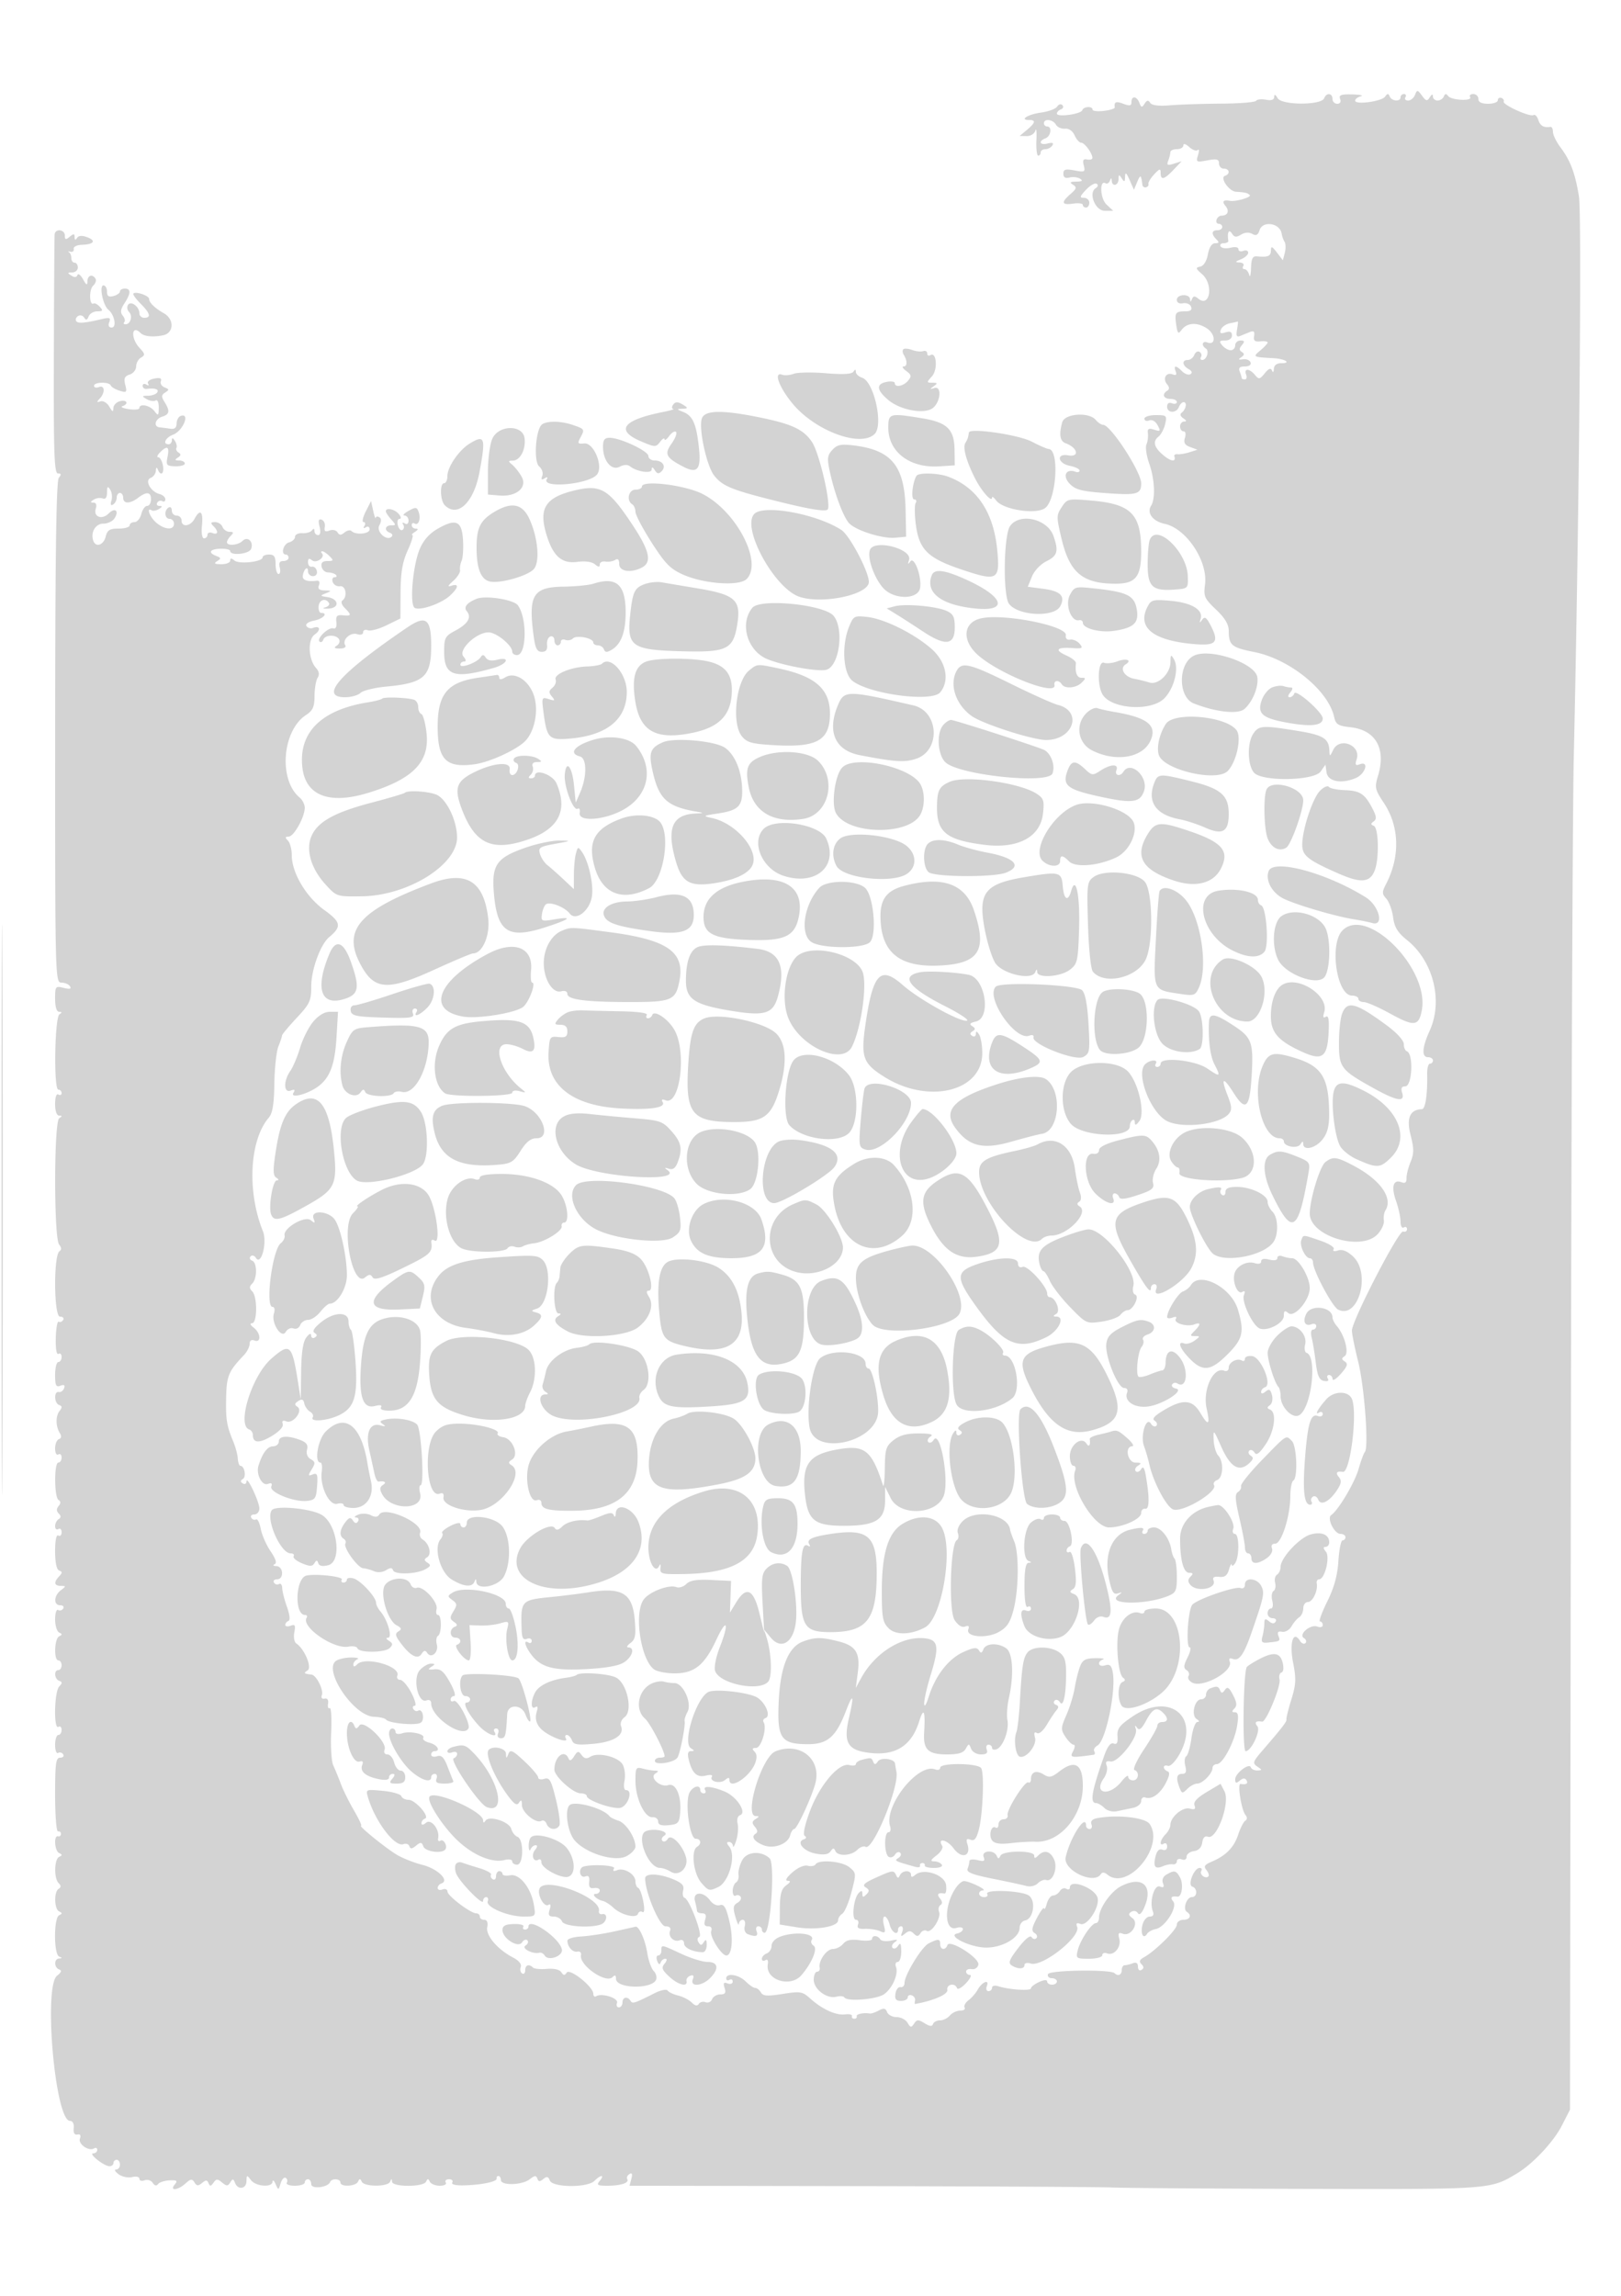 <svg xmlns="http://www.w3.org/2000/svg" width="500" height="708"><path d="M436.464 29.25c-.373.962-1.331 1.75-2.13 1.75-.799 0-1.174-.45-.834-1 .34-.55.141-1-.441-1S432 29.45 432 30c0 1.439-2.738 1.234-3.341-.25-.4-.986-.701-.975-1.424.052-1.051 1.491-9.235 2.587-9.235 1.237 0-.491.788-1.098 1.75-1.35.962-.251-.211-.509-2.607-.573-3.49-.093-4.242.183-3.781 1.384.35.914.001 1.5-.893 1.5-.808 0-1.469-.675-1.469-1.5 0-1.838-1.875-1.988-2.56-.205-.845 2.202-13.06 2.19-14.342-.013-.686-1.179-1.047-1.319-1.068-.415-.02.917-.859 1.208-2.554.884-1.388-.266-2.749-.118-3.025.329-.276.446-5.103.839-10.726.874-5.624.034-12.685.265-15.692.512-3.618.298-5.731.042-6.25-.758-.591-.912-1.015-.847-1.729.264-.812 1.262-1.041 1.227-1.607-.25-.809-2.107-2.447-2.272-2.447-.247 0 1.161-.534 1.273-2.5.525-2.291-.871-2.881-.616-2.654 1.145.046.354-1.475.826-3.381 1.049-1.906.222-3.465.045-3.465-.395 0-1.145-2.768-.99-3.167.178-.421 1.233-7.833 2.237-7.833 1.061 0-.479.563-1.072 1.25-1.318.688-.245.888-.832.446-1.304-.443-.472-1.165-.274-1.606.439-.441.713-2.678 1.548-4.97 1.856-4.033.541-6.843 2.289-3.679 2.289 2.146 0 1.954.85-.691 3.056l-2.25 1.877 2.177.034c1.229.019 2.402-.729 2.694-1.717.285-.962.428.388.317 3-.111 2.612.138 4.75.555 4.75.416 0 .757-.45.757-1s.648-1 1.441-1 1.763-.521 2.156-1.158c.491-.793.037-.98-1.441-.593-2.426.634-2.978-.72-.656-1.611 1.665-.639 2.077-3.638.5-3.638-.55 0-1-.45-1-1 0-1.519 2.792-1.194 3.701.43.44.787 1.695 1.35 2.789 1.25 1.211-.109 2.379.699 2.986 2.07.549 1.237 1.458 2.25 2.021 2.25 1.069 0 3.567 3.443 3.444 4.746-.04.415-.779.608-1.643.429-1.17-.242-1.426.229-1.002 1.848.523 2.001.295 2.123-2.864 1.53-2.791-.523-3.432-.333-3.432 1.018 0 1.137.597 1.506 1.889 1.168 1.039-.272 2.502-.106 3.25.368.976.618.653.871-1.139.893-1.931.024-2.166.242-1.032.959 1.235.781 1.116 1.233-.75 2.852-3.018 2.617-2.786 3.499.782 2.976 1.65-.242 3-.069 3 .386s.45.827 1 .827 1-.675 1-1.5-.753-1.5-1.674-1.5c-1.392 0-1.283-.417.645-2.469 1.276-1.358 2.752-2.202 3.281-1.875.573.354.47.898-.252 1.344-2.378 1.47-.191 7 2.768 7h2.609l-2.064-1.923c-1.983-1.847-2.239-7.767-.284-6.559.44.272 1.028-.071 1.307-.762.402-.998.522-.999.585-.006.123 1.939 2.077 1.473 2.094-.5.013-1.496.157-1.532.985-.25.805 1.246.98 1.162 1.03-.5.047-1.547.363-1.321 1.398 1l1.337 3 1.054-2.5c.959-2.274 1.163-2.142 1.556 1 .069.55.575.888 1.125.75s.883-.601.74-1.031c-.143-.429.644-1.752 1.75-2.938 1.701-1.827 2.01-1.899 2.01-.47 0 2.352 1.089 2.087 3.995-.973l2.494-2.628-2.396.76c-1.995.634-2.287.477-1.744-.936.358-.934.651-2.111.651-2.616 0-.505.9-.918 2-.918s2-.52 2-1.155c0-.69.736-.489 1.831.502 1.007.912 2.188 1.319 2.624.905.437-.414.473.288.082 1.56-.674 2.191-.525 2.276 2.876 1.638 2.91-.546 3.587-.369 3.587.939 0 .886.675 1.611 1.5 1.611 1.752 0 2.025 1.658.364 2.212-1.687.562 1.197 4.758 3.377 4.913 2.991.213 3.57.353 4.247 1.03.645.644-4.351 2.099-6.094 1.774-2.082-.387-2.559.167-1.374 1.595 1.289 1.554.682 2.976-1.27 2.976-.596 0-1.271.563-1.5 1.25-.229.688.071 1.25.667 1.25.595 0 1.083.45 1.083 1s-.675 1-1.5 1c-1.808 0-1.933 1.167-.3 2.8.933.933.847 1.2-.389 1.2-1.018 0-1.82 1.233-2.232 3.433-.395 2.102-1.31 3.566-2.362 3.776-1.504.3-1.438.584.533 2.289 3.662 3.168 2.484 10.601-1.197 7.546-1.021-.848-1.487-.807-1.877.164-.396.989-.537.999-.597.042-.111-1.756-4.079-1.569-4.079.193 0 .884.743 1.299 1.921 1.072 1.056-.203 2.167.273 2.469 1.058.376.981-.171 1.427-1.755 1.427-3.072 0-3.371.44-2.824 4.165.393 2.68.646 2.931 1.616 1.605 1.679-2.297 4.809-2.501 7.846-.511 2.73 1.789 2.811 5.371.098 4.33-1.546-.593-1.89.972-.415 1.884 1.139.704.241 3.527-1.122 3.527-.524 0-.693-.419-.377-.931.317-.512.115-1.215-.448-1.563-.563-.348-1.293.071-1.623.931-.33.859-1.227 1.563-1.993 1.563-1.9 0-1.758 1.696.235 2.812 1.016.568 1.234 1.155.581 1.559-.576.356-1.727-.032-2.557-.862-1.928-1.927-2.749-1.927-2.009.002.403 1.052.12 1.335-.931.932-1.997-.766-3.186 1.28-1.75 3.012.78.94.807 1.57.087 2.015-1.733 1.071-1.185 2.53.951 2.53 1.1 0 2 .436 2 .969 0 .532-.675.709-1.5.393-.95-.365-1.5.013-1.5 1.031 0 2.029 2.868 2.114 3.638.107.317-.825.978-1.5 1.469-1.5 1.135 0 .713 2.26-.607 3.25-.627.47-.441 1.117.5 1.735 1.003.658 1.086.989.25 1-.687.008-1.25.69-1.25 1.515s.48 1.5 1.067 1.5c.614 0 .797.853.431 2.007-.474 1.494-.063 2.218 1.609 2.837l2.246.831-2.427.771c-1.334.424-2.996.701-3.692.615-.696-.086-1.146.203-1 .642.595 1.784-.928 1.678-3.258-.227-3.002-2.455-3.524-4.321-1.633-5.838.779-.626 1.705-2.376 2.056-3.888.604-2.6.447-2.75-2.88-2.75-1.935 0-3.519.498-3.519 1.107s.668.851 1.485.537c.884-.339 1.93.262 2.586 1.488.984 1.84.872 1.985-1.064 1.37-1.722-.546-2.117-.31-1.932 1.156.128 1.013-.074 2.537-.449 3.387-.375.849.005 3.493.846 5.875 1.705 4.834 1.973 10.828.582 13.026-1.409 2.228.526 4.806 4.188 5.581 6.701 1.417 13.414 11.542 12.445 18.768-.48 3.581-.174 4.273 3.393 7.666 2.789 2.653 3.924 4.568 3.935 6.634.023 4.355.914 5.096 7.753 6.44 11.033 2.169 22.944 11.826 24.755 20.069.5 2.278 1.209 2.718 5.07 3.154 7.742.872 10.978 6.556 8.479 14.895-1.108 3.698-.99 4.255 1.782 8.441 4.826 7.285 5.072 16.538.665 25.033-1.279 2.464-1.267 2.994.101 4.505.852.942 1.791 3.517 2.087 5.721.415 3.096 1.396 4.699 4.305 7.037 8.124 6.528 11.161 18.724 6.966 27.969-2.359 5.199-2.532 8.141-.478 8.141.825 0 1.5.45 1.5 1s-.418 1-.929 1c-.511 0-.899 1.462-.862 3.25.129 6.275-.544 10.75-1.621 10.782-3.679.107-4.833 2.734-3.495 7.955 1.079 4.208 1.079 5.673.002 8.311-.72 1.761-1.285 4.028-1.257 5.038.035 1.287-.432 1.65-1.564 1.216-2.523-.968-3.21 1.378-1.676 5.725.771 2.186 1.402 5.069 1.402 6.408 0 1.367.438 2.162 1 1.815.55-.34 1-.104 1 .524 0 .629-.548.96-1.217.737C431.43 379.31 417 407.238 417 410.307c0 1.023.863 5.31 1.919 9.526 1.926 7.696 3.324 26.421 2.082 27.885-.365.43-1.238 2.797-1.941 5.259-1.209 4.241-6.255 12.735-8.437 14.201-1.439.968.942 5.822 2.856 5.822.836 0 1.521.45 1.521 1s-.398 1-.884 1c-.485 0-1.065 2.864-1.288 6.365-.285 4.476-1.308 8.187-3.446 12.5-1.673 3.374-2.668 6.135-2.212 6.135.457 0 .83.498.83 1.107 0 .616-.729.827-1.645.476-2.146-.824-5.962 2.424-4.158 3.539.685.423.896 1.118.47 1.545-.427.426-1.183.117-1.68-.688-2.092-3.385-3.335.574-2.12 6.751.972 4.939.888 6.696-.539 11.309-.929 3.004-1.617 5.771-1.529 6.149.157.678-1.186 2.422-7.482 9.718-2.88 3.337-3.023 3.797-1.5 4.832 1.562 1.062 1.563 1.149.016 1.203-.916.033-1.819-.398-2.005-.957-.496-1.489-4.828 1.826-4.828 3.695 0 1.235.299 1.318 1.411.395.965-.801 1.616-.839 2.059-.123.626 1.014-.064 1.446-1.813 1.136-1.053-.186.233 7.995 1.505 9.574.584.725.569 1.387-.04 1.764-.537.332-1.525 2.265-2.195 4.297-1.309 3.965-3.777 6.483-8.193 8.359-2.213.94-2.535 1.454-1.608 2.571.638.768.9 1.656.583 1.972-.881.881-2.821-.635-2.166-1.693.316-.512.089-.931-.505-.931-1.73 0-3.805 5.244-2.276 5.754 1.692.564 1.572 3.246-.145 3.246-1.612 0-2.859 3.732-1.523 4.558 1.61.995.962 2.442-1.094 2.442-1.113 0-2 .667-2 1.503 0 1.523-6.669 8.131-10.13 10.037-1.371.755-1.588 1.342-.793 2.137.789.789.792 1.286.01 1.769-.617.381-1.087-.049-1.087-.994 0-1.108-.529-1.463-1.582-1.059-.87.334-1.995.607-2.5.607-.505 0-.918.675-.918 1.5 0 1.486-1.169 1.997-2.203.964-1.228-1.228-20.127-.965-20.545.286-.23.687.294 1.25 1.165 1.25s1.583.45 1.583 1-.675 1-1.5 1-1.5-.44-1.5-.979c0-.595-.979-.532-2.5.161-1.375.626-2.5 1.501-2.5 1.944 0 .855-6.643.439-9.999-.626-1.148-.364-2.001-.18-2.001.433 0 .587-.498 1.067-1.107 1.067s-.834-.713-.499-1.584c.849-2.213-1.481-1.282-2.823 1.128-.589 1.059-1.866 2.526-2.838 3.259-.971.734-1.507 1.753-1.191 2.265.317.513-.295.932-1.361.932-1.065 0-2.496.675-3.181 1.5s-2.052 1.5-3.039 1.5c-.987 0-1.965.511-2.173 1.136-.269.807-1.026.735-2.614-.25-1.927-1.195-2.371-1.179-3.223.114-.861 1.307-1.12 1.275-2.019-.25-.567-.962-2.086-1.75-3.375-1.75-1.289 0-2.609-.694-2.935-1.543-.462-1.202-1.028-1.31-2.567-.487-1.086.582-2.33.998-2.764.925-1.935-.323-4.269.171-4.041.855.138.413-.2.75-.75.75s-.876-.371-.725-.825c.151-.453-.803-.683-2.119-.511-2.787.365-7.066-1.587-10.751-4.905-2.403-2.163-3.029-2.267-8.5-1.401-4.735.749-6.063.657-6.705-.462-.44-.768-1.227-1.396-1.75-1.396-.522 0-1.85-.9-2.95-2-2.117-2.117-6-2.726-6-.941 0 .582.45.781 1 .441s1-.093 1 .548c0 .647-.696.899-1.565.565-1.202-.461-1.419-.137-.933 1.393.485 1.529.176 1.994-1.328 1.994-1.078 0-2.216.667-2.529 1.483-.313.816-1.216 1.235-2.006.932-.79-.303-1.736-.067-2.102.524-.446.723-1.159.582-2.171-.43-.828-.828-2.712-1.801-4.186-2.161-1.474-.361-2.945-1.058-3.268-1.549-.323-.49-2.123-.12-4 .824-6.372 3.204-6.814 3.344-7.425 2.357-.923-1.495-2.487-1.168-2.487.52 0 .825-.498 1.5-1.107 1.5s-.867-.625-.574-1.39c.559-1.456-4.677-3.125-6.422-2.047-.493.305-.894-.034-.891-.754.011-2.165-7.284-7.966-8.214-6.532-.614.948-.986.922-1.656-.115-.528-.82-2.253-1.219-4.446-1.03-1.97.17-3.907-.016-4.303-.412-1.215-1.214-2.387-.802-2.387.839 0 .857-.43 1.293-.956.968-.526-.325-.715-1.221-.419-1.991.328-.855-.574-1.975-2.315-2.876-4.805-2.485-8.513-6.816-8.025-9.372.283-1.478-.045-2.288-.924-2.288-.748 0-1.361-.45-1.361-1s-.491-1-1.09-1c-1.746 0-8.865-5.381-8.889-6.719-.011-.67-.696-.959-1.521-.643-.825.317-1.5.115-1.5-.448 0-.563.515-1.195 1.143-1.404 2.623-.875-1.128-4.545-5.86-5.734-2.631-.662-6.251-2.109-8.045-3.216-3.651-2.254-11.74-8.836-10.859-8.836.313 0-.679-2.138-2.204-4.75-1.525-2.612-3.359-6.325-4.075-8.25-.716-1.925-1.756-4.464-2.312-5.641-.555-1.178-.846-5.748-.646-10.157.201-4.408-.005-7.787-.456-7.508-.451.279-.677-.326-.503-1.344.197-1.149-.203-1.74-1.056-1.559-.797.169-1.157-.271-.858-1.05.62-1.616-1.671-6.191-3.188-6.366-2.372-.274-2.528-.439-1.207-1.276 1.449-.918-.97-6.687-3.49-8.324-.614-.398-.885-1.935-.602-3.414.419-2.192.209-2.572-1.134-2.056-.906.348-1.648.234-1.648-.253s.437-1.035.971-1.219c.584-.2.402-1.928-.456-4.333-.785-2.2-1.447-4.814-1.471-5.809-.024-.995-.463-1.55-.975-1.234-.512.317-1.213.118-1.559-.441-.345-.559.074-1.016.931-1.016 2.206 0 2.019-3.979-.191-4.079-.963-.043-1.219-.295-.571-.56.799-.325.404-1.623-1.223-4.021-1.322-1.948-2.689-5.067-3.039-6.932-.35-1.865-1.006-3.162-1.458-2.883-.451.279-1.103.05-1.449-.509-.345-.559.074-1.016.931-1.016.857 0 1.559-.82 1.559-1.821 0-2.102-3.9-10.344-3.96-8.37-.022.72-.538 1.001-1.147.625-.803-.496-.793-.878.034-1.389 1.122-.693.472-4.044-.784-4.046-.354 0-.712-1.013-.796-2.25-.083-1.237-.715-3.599-1.402-5.249-1.902-4.563-2.27-6.556-2.216-12 .082-8.205.517-9.362 5.521-14.65.963-1.018 1.75-2.573 1.75-3.457 0-1.018.55-1.396 1.5-1.031 2.125.815 1.928-2.316-.25-3.97-1.069-.811-1.263-1.341-.5-1.36 1.636-.042 1.678-8.204.05-9.832-.933-.933-.933-1.467 0-2.4 1.578-1.578 1.544-6.511-.05-7.08-.687-.245-.888-.832-.446-1.304.443-.472 1.163-.278 1.601.43 1.642 2.658 3.595-4.709 2.179-8.22-4.938-12.244-4.113-28.079 1.821-34.981 1.168-1.359 1.628-4.167 1.719-10.5.068-4.755.63-9.912 1.25-11.46.619-1.548 1.126-3.077 1.126-3.396 0-.32 2.025-2.746 4.5-5.392 4.071-4.352 4.5-5.28 4.5-9.727 0-5.147 2.853-12.973 5.543-15.206 3.911-3.246 3.658-4.632-1.526-8.356C94.431 276.595 90 269.13 90 263.733c0-1.833-.54-3.873-1.2-4.533-.933-.933-.878-1.205.25-1.225 1.61-.027 4.95-6.028 4.95-8.894 0-1.01-.705-2.421-1.566-3.136-6.585-5.464-5.41-20.639 1.972-25.476 2.094-1.371 2.597-2.496 2.609-5.834.009-2.274.436-4.8.95-5.612.627-.993.47-1.99-.48-3.04-2.4-2.651-2.645-8.757-.416-10.319 2.033-1.424 1.63-2.869-.566-2.027-.715.275-1.601.013-1.968-.581-.401-.648.559-1.325 2.399-1.693 2.775-.555 4.403-2.363 2.128-2.363-.516 0-.87-.9-.787-2 .154-2.051 2.157-2.729 3.178-1.076.314.509-.222 1.133-1.191 1.389-.969.255-.511.415 1.019.355 3.532-.139 3.296-3.003-.291-3.543-2.314-.348-2.348-.431-.49-1.179 1.86-.749 1.836-.81-.357-.876-1.698-.05-2.192-.501-1.766-1.61.347-.903.081-1.475-.643-1.382-2.962.381-4.542-.183-4.341-1.549.304-2.071 1.607-3.175 1.607-1.362 0 .825.694 1.5 1.541 1.5.887 0 1.393-.672 1.191-1.584-.193-.87-.887-1.471-1.541-1.333-.655.137-1.191-.48-1.191-1.372 0-1.177.344-1.342 1.25-.601 1.323 1.082 4.206-.988 3.023-2.17-.333-.334-.274-.607.132-.607s1.413.675 2.238 1.5c1.333 1.333 1.262 1.5-.645 1.5-1.505 0-2.043.522-1.805 1.75.187.963 1.088 1.756 2.003 1.763.914.007 1.995.344 2.4.75.406.405.226.737-.398.737s-.873.683-.553 1.518c.32.834 1.319 1.397 2.219 1.25 1.791-.293 2.403 3.246.758 4.391-.544.379-.24 1.366.716 2.322 2.191 2.191 2.1 2.542-.588 2.257-1.818-.192-2.201.211-1.997 2.096.157 1.443-.202 2.183-.937 1.938-1.462-.487-5.263 3.135-4.262 4.061.396.367.921.105 1.166-.583.554-1.549 3.918-1.645 4.849-.138.378.611.067 1.504-.691 1.984-1.017.645-.773.877.931.889 1.352.009 2.042-.418 1.664-1.029-1.017-1.645 1.592-4.07 3.668-3.411 1.092.346 1.859.105 1.859-.585 0-.646.66-.921 1.468-.611.807.31 3.394-.379 5.75-1.531l4.282-2.094.049-8.112c.037-6.073.588-9.306 2.194-12.862 1.179-2.613 1.832-4.757 1.451-4.765-.382-.009-.019-.452.806-.985 1-.646 1.083-.974.25-.985-.687-.008-1.25-.492-1.25-1.074 0-.582.403-.81.895-.506 1.207.746 1.975-1.533 1.217-3.609-.541-1.48-.903-1.513-3.112-.286-1.375.764-1.937 1.405-1.25 1.425.688.019 1.25.737 1.25 1.594 0 .924-.47 1.268-1.155.846-.689-.426-.884-.276-.483.371.369.597.264 1.337-.232 1.644-.496.306-1.137-.337-1.423-1.431-.286-1.094-.057-1.989.509-1.989.609 0 .521-.612-.216-1.5-1.253-1.509-4-2.079-4-.829 0 .369.745 1.494 1.655 2.5 1.54 1.702 1.54 1.829 0 1.829-1.936 0-2.225 1.63-.405 2.28.688.245.951.769.586 1.164-1.483 1.602-4.905-1.446-3.846-3.425.677-1.266.682-2.104.013-2.517-.552-.341-1.056-.256-1.121.189-.065.445-.416-.541-.779-2.191l-.661-3-1.644 3.25c-.905 1.787-1.203 3.25-.662 3.25.54 0 .661.52.269 1.155-.443.715-.275.883.44.44.656-.405 1.155-.127 1.155.642 0 1.425-4.273 1.825-5.575.522-.408-.408-1.379-.212-2.159.435-1.091.906-1.592.896-2.172-.042-.423-.685-1.519-.926-2.499-.55-1.308.502-1.664.223-1.42-1.112.179-.981-.257-1.986-.969-2.234-.94-.329-1.115.257-.641 2.146.408 1.627.238 2.598-.457 2.598-.609 0-1.115-.562-1.123-1.25-.01-.801-.28-.88-.75-.221-.404.566-1.748.965-2.985.887-1.238-.079-2.25.418-2.25 1.104 0 .686-.825 1.462-1.833 1.726-1.786.467-2.662 3.754-1 3.754.458 0 .833.45.833 1s-.727 1-1.617 1c-1.124 0-1.457.609-1.093 2 .287 1.1.115 2-.384 2-.498 0-.906-1.35-.906-3 0-2.333-.444-3-2-3-1.1 0-2 .391-2 .869 0 1.382-7.22 2.193-8.687.976-.951-.79-1.313-.781-1.313.033 0 .617-1.237 1.115-2.75 1.107-2.088-.012-2.395-.24-1.278-.947 1.261-.797 1.225-1.025-.25-1.591-2.671-1.025-2.035-2.134 1.278-2.228 1.65-.047 3 .266 3 .696 0 1.553 5.832.964 6.452-.651.852-2.219-1.092-4.024-2.652-2.464-1.346 1.346-4.8 1.634-4.8.4 0-.44.54-1.34 1.2-2 .933-.933.846-1.2-.393-1.2-.876 0-1.852-.675-2.169-1.5-.316-.825-1.354-1.5-2.307-1.5-1.346 0-1.464.267-.531 1.2 1.666 1.666 1.501 2.853-.3 2.162-.825-.317-1.5-.078-1.5.531S63.528 166 62.95 166c-.625 0-.888-1.619-.65-4 .432-4.32-.585-5.205-2.3-2-1.251 2.338-4 2.681-4 .5 0-.825-.675-1.5-1.5-1.5s-1.5-.702-1.5-1.559-.45-1.281-1-.941c-1.467.906-1.22 3.5.333 3.5.734 0 1.334.675 1.334 1.5 0 2.074-2.924 1.879-5.514-.367-2.005-1.739-3.128-4.854-1.355-3.758.439.271 1.451.08 2.25-.426 1.085-.686 1.121-.922.143-.934-.72-.008-1.026-.472-.681-1.031.346-.559 1.047-.758 1.559-.441.512.316.931.056.931-.578s-.81-1.364-1.8-1.623c-2.742-.717-4.664-4.227-2.723-4.972.838-.321 1.559-1.323 1.602-2.227.05-1.038.265-1.182.583-.393.904 2.239 2.073 1.316 1.583-1.25-.263-1.375-.908-2.5-1.433-2.5s-.28-.675.545-1.5c2.243-2.242 2.958-1.827 2.323 1.349-.521 2.605-.316 2.857 2.375 2.934 1.62.046 2.945-.337 2.945-.85 0-.513-.788-.94-1.75-.948-1.363-.012-1.45-.206-.393-.875.961-.609 1.029-1.062.233-1.554-.617-.382-.92-1.022-.672-1.423.247-.401.037-1.382-.469-2.181-.63-.996-.923-1.06-.934-.202-.008.688-.465 1.25-1.015 1.25-1.928 0-.976-2.059 1.364-2.948 3.082-1.172 5.403-6.812 2.386-5.799-.687.23-1.261 1.28-1.275 2.333-.018 1.334-.624 1.823-2 1.614a71.122 71.122 0 00-3.225-.417c-1.994-.186-1.445-2.586.75-3.283 2.319-.736 2.486-1.743.75-4.544-1.028-1.658-.988-2.18.222-2.933 1.268-.788 1.242-1.004-.187-1.552-.912-.35-1.436-1.217-1.164-1.926.351-.913-.248-1.148-2.051-.803-1.429.273-2.265.943-1.904 1.527.373.604.159.741-.511.326-.635-.392-1.155-.217-1.155.39 0 .606.563 1.03 1.25.94 2.543-.33 3.851.103 3.25 1.075-.34.55-1.604 1.014-2.809 1.03-1.975.028-2.018.132-.433 1.055.967.563 2.204.747 2.75.41.568-.351.978.586.96 2.196-.029 2.549-.155 2.647-1.36 1.059-1.35-1.779-4.608-2.431-4.608-.923 0 .455-1.463.608-3.25.342-1.788-.267-2.687-.677-2-.91 2.079-.708 1.4-2.111-.75-1.549-1.1.288-2.016 1.258-2.035 2.157-.028 1.268-.308 1.162-1.25-.47-.679-1.176-1.877-1.893-2.715-1.625-1.211.386-1.259.223-.25-.847 1.759-1.865 1.59-4.27-.25-3.563-.825.316-1.5.139-1.5-.393 0-1.202 4.708-1.294 5.167-.101.183.477 1.407 1.202 2.719 1.61 2.173.677 2.329.516 1.748-1.799-.499-1.99-.202-2.681 1.364-3.178 1.101-.35 2.002-1.483 2.002-2.519 0-1.035.681-2.264 1.513-2.729 1.307-.732 1.238-1.143-.5-3.008-2.773-2.977-2.439-7.337.349-4.549 1.061 1.06 3.832 1.339 6.946.698 3.361-.692 3.509-4.952.234-6.793C47.8 95.059 46 93.31 46 92.188c0-1.013-4.103-2.418-4.858-1.663-.245.244.748 1.638 2.206 3.096C46.339 96.612 46.704 98 44.5 98c-.825 0-1.5-.62-1.5-1.378 0-2.068-2.644-4.007-3.524-2.583-.386.624-.236 1.601.333 2.17 1.204 1.204.466 3.791-1.083 3.791-.582 0-.763-.296-.401-.658.362-.362.158-1.26-.452-1.995-.829-.998-.7-1.963.509-3.807 2.019-3.081 2.057-4.54.118-4.54-.825 0-1.5.398-1.5.883 0 .486-.9 1.119-2 1.407-1.483.388-2 .03-2-1.384C33 88.858 32.514 88 31.921 88c-1.406 0-.179 6.139 1.499 7.5 1.918 1.556 2.648 5.5 1.018 5.5-.866 0-1.141-.61-.743-1.648.53-1.381.161-1.537-2.281-.961-5.469 1.288-7.405 1.432-7.926.59-.286-.464-.013-1.157.607-1.54.621-.383 1.466-.152 1.878.515.549.889.91.79 1.356-.372.335-.871 1.54-1.584 2.679-1.584 1.721 0 1.853-.236.781-1.395-.709-.767-1.575-1.223-1.925-1.012-1.305.787-1.458-4.249-.166-5.456.74-.691 1.084-1.68.765-2.197-.958-1.55-2.461-1.063-2.498.81-.028 1.358-.334 1.212-1.367-.651-.732-1.321-1.503-1.898-1.714-1.282-.255.744-.887.8-1.884.166-1.279-.812-1.243-.955.25-.968.962-.008 1.75-.69 1.75-1.515s-.45-1.5-1-1.5-1-.638-1-1.417-.337-1.605-.75-1.836c-.412-.23-.193-.284.488-.119.681.165 1.131-.229 1-.876-.133-.655.962-1.213 2.475-1.26 3.735-.116 4.562-1.268 1.682-2.345-1.593-.595-2.641-.519-3.13.229-.502.769-.739.691-.75-.248-.012-1.107-.306-1.132-1.515-.128-1.229 1.02-1.5.951-1.5-.378 0-1.886-2.93-2.233-3.144-.372-.079.688-.192 17.562-.25 37.498-.088 30.108.127 36.249 1.266 36.25 1.029.002 1.096.335.269 1.332-.784.945-1.111 23.712-1.128 78.5-.024 75.81.009 77.17 1.922 77.17 1.071 0 2.266.516 2.655 1.146.499.806-.076.949-1.941.481-2.536-.637-2.649-.494-2.649 3.354 0 2.54.46 4.025 1.25 4.034.917.012.942.212.092.752-1.491.949-1.833 23.233-.356 23.233.558 0 1.014.477 1.014 1.059s-.45.781-1 .441c-.595-.368-1 .823-1 2.941 0 2.172.487 3.565 1.25 3.574.983.012.987.182.02.797-1.659 1.054-1.684 36.985-.027 38.98.749.904.788 1.587.114 2.034-1.885 1.252-1.759 20.174.134 20.174.895 0 1.344.457.999 1.016-.346.559-.968.807-1.384.55-.415-.257-.82 2.003-.9 5.023-.087 3.324.238 5.254.825 4.892.533-.33.969.103.969.96S18.55 420 18 420s-1 1.786-1 3.969c0 3.264.291 3.857 1.636 3.34 1.135-.435 1.48-.195 1.125.782-.281.775-1.017 1.297-1.636 1.159-1.548-.344-1.429 3.481.125 4.004.938.316.969.774.125 1.833-1.266 1.59-1.221 4.736.099 6.872.56.905.452 1.566-.297 1.815-.647.216-1.177 1.507-1.177 2.868 0 1.396.436 2.206 1 1.858.55-.34 1 .084 1 .941S18.55 451 18 451c-1.335 0-1.29 10.703.049 11.53.717.444.725 1.038.023 1.883-.702.846-.689 1.57.039 2.298.751.751.744 1.261-.024 1.735-.598.37-1.087 1.347-1.087 2.172 0 .825.45 1.222 1 .882.55-.34 1 .11 1 1s-.45 1.34-1 1c-.62-.383-1 1.462-1 4.858 0 3.469.458 5.643 1.25 5.934 1 .366 1 .723 0 1.783-1.741 1.845-1.559 2.919.5 2.957 1.667.03 1.667.095 0 1.36-2.171 1.648-2.293 4.608-.191 4.608.857 0 1.276.457.931 1.016-.346.559-1.047.758-1.559.441-.512-.316-.931.989-.931 2.901 0 1.911.562 3.738 1.25 4.059 1 .466 1 .7 0 1.166-1.478.69-1.705 7.417-.25 7.417.55 0 1 .675 1 1.5s-.45 1.5-1 1.5c-1.442 0-1.233 2.748.25 3.292 1 .366 1 .723 0 1.783-1.508 1.598-1.744 13.348-.25 12.425.55-.34 1 .084 1 .941S18.55 535 18 535s-1 1.377-1 3.059c0 1.682.419 2.8.931 2.484.512-.317 1.213-.118 1.559.441.345.559-.074 1.016-.931 1.016-1.322 0-1.559 1.751-1.559 11.5 0 6.333.404 11.388.9 11.25.495-.137.9.2.9.75s-.405.887-.9.75c-1.394-.387-1.062 4.508.35 5.167 1 .466 1 .7 0 1.166-1.536.717-1.655 6.612-.163 8.104.783.783.783 1.275 0 1.759-1.497.925-1.372 6.254.163 6.971 1 .466 1 .7 0 1.166-1.703.795-1.703 12.068 0 12.755 1 .403 1 .52 0 .583-1.624.103-1.624 2.772 0 3.381.878.329.689.9-.632 1.917C13.339 612.51 17.013 654 21.582 654c.85 0 1.301.879 1.156 2.25-.155 1.463.242 2.148 1.135 1.959.868-.184 1.157.27.787 1.235-.646 1.684 2.738 4.046 4.361 3.043.538-.333.979-.128.979.454 0 .582-.562 1.069-1.25 1.081-1.598.029 3.328 3.926 5 3.956.688.012 1.25-.428 1.25-.978s.45-1 1-1 1 .675 1 1.5-.536 1.5-1.191 1.5-.318.649.75 1.441c1.067.793 2.953 1.194 4.191.892 1.281-.313 2.25-.086 2.25.527 0 .593.72.801 1.601.463.88-.338 2.005.014 2.5.781.576.895 1.168 1.033 1.649.384.412-.557 2.004-1.073 3.537-1.147 2.278-.11 2.575.121 1.627 1.263-1.73 2.084.948 1.831 3.318-.314 1.581-1.431 2.031-1.482 2.753-.315.688 1.114 1.162 1.148 2.342.169 1.173-.974 1.586-.961 2 .064.411 1.02.732.989 1.521-.144.849-1.219 1.248-1.229 2.652-.064 1.402 1.164 1.784 1.158 2.522-.036.733-1.186.964-1.163 1.467.147.878 2.287 3.506 1.895 3.543-.528.029-1.944.12-1.966 1.36-.333 1.52 2.002 6.573 2.38 6.678.5.039-.687.463-.35.942.75.848 1.945.89 1.939 1.543-.239.37-1.231 1.079-1.987 1.575-1.681.496.307.644.977.327 1.489-.316.512.802.931 2.484.931S94 673.55 94 673s.45-1 1-1 1 .684 1 1.519c0 1.627 5.161 1.031 5.833-.674.469-1.189 3.167-1.057 3.167.155 0 1.449 4.726 1.231 5.417-.25.466-1 .7-1 1.166 0 .761 1.629 8.097 1.629 8.755 0 .403-1 .52-1 .583 0 .107 1.698 9.703 1.698 10.496 0 .466-1 .7-1 1.166 0 .321.687 1.698 1.25 3.059 1.25 1.396 0 2.206-.436 1.858-1-.34-.55.11-1 1-1s1.34.45 1 1c-.379.614 1.047.954 3.691.882 5.492-.151 10.251-1.165 10.002-2.132-.106-.413.145-.75.557-.75.412 0 .75.563.751 1.25.001 1.773 6.571 1.589 8.895-.25 1.495-1.182 1.992-1.227 2.347-.208.345.987.78 1.019 1.842.137 1.081-.897 1.529-.795 2.01.458.843 2.197 11.59 2.285 13.762.113 1.95-1.949 3.261-1.949 1.643 0-1.067 1.285-.738 1.5 2.296 1.5 4.2 0 6.892-.886 6.182-2.036-.281-.454.018-1.152.663-1.551.813-.502 1-.062.61 1.431l-.564 2.156 70.657.117c38.861.065 74.031.256 78.156.426 4.125.17 31.402.362 60.615.428 56.738.129 56.032.182 64.385-4.826 4.81-2.884 11.19-9.687 13.72-14.63l2.552-4.986.254-194.014c.139-106.708.543-206.84.898-222.515 1.665-73.51 2.53-167.802 1.592-173.5-1.18-7.175-2.605-10.945-5.705-15.094-1.271-1.702-2.311-3.84-2.311-4.75 0-.911-.337-1.603-.75-1.538-2.065.327-3.174-.303-3.755-2.133-.351-1.108-1.011-1.784-1.466-1.503-1.1.68-9.62-3.169-9.204-4.159.179-.425-.159-.934-.75-1.131-.591-.197-1.075.129-1.075.725 0 .595-1.35 1.083-3 1.083-2 0-3-.5-3-1.5 0-.825-.702-1.5-1.559-1.5s-1.299.42-.982.934c.82 1.327-5.786 1.006-6.785-.329-.59-.79-.971-.748-1.333.145-.279.688-1.145 1.25-1.924 1.25-.78 0-1.424-.562-1.432-1.25-.011-.832-.331-.751-.961.245-.81 1.282-1.154 1.211-2.413-.5-1.361-1.849-1.518-1.867-2.147-.245m-47.967 41.76c-.477 1.502-1.046 1.782-2.252 1.107-1.019-.57-2.295-.482-3.46.24-1.455.901-2.048.825-2.8-.357-.943-1.482-1.51-.325-1.103 2.25.065.412-.584.75-1.441.75-.857 0-1.28.452-.939 1.004.341.552 1.718.728 3.059.391 1.455-.365 2.439-.177 2.439.465 0 .593.675.818 1.5.502.825-.317 1.5-.063 1.5.563 0 .627-1.012 1.546-2.25 2.044-1.812.728-1.898.917-.441.968.995.034 1.531.513 1.191 1.063-.34.55-.174 1 .368 1s1.191.787 1.443 1.75c.251.963.509.034.573-2.063.091-2.995.492-3.775 1.866-3.635 3.315.338 4.25-.057 4.272-1.802.019-1.445.342-1.335 1.85.627l1.828 2.377.602-2.3c.331-1.266.298-2.785-.072-3.378-.371-.592-.769-1.706-.885-2.476-.504-3.33-5.866-4.184-6.848-1.09m-9.162 28.685c-1.191.232-2.426 1.1-2.744 1.929-.437 1.137-.09 1.352 1.415.874 1.413-.448 1.994-.176 1.994.935 0 .93-.862 1.567-2.122 1.567-1.774 0-1.918.247-.878 1.5.685.825 1.865 1.5 2.622 1.5.758 0 1.378-.675 1.378-1.5s.73-1.5 1.622-1.5c1.284 0 1.378.295.452 1.411-.884 1.065-.888 1.586-.016 2.125.845.522.791.961-.201 1.631-1.025.692-.893.845.539.625 1.043-.161 2.093.271 2.334.958.263.753-.435 1.25-1.754 1.25-1.586 0-2.023.436-1.583 1.582.334.87.607 1.77.607 2 0 .23.436.418.969.418.532 0 .709-.675.393-1.5-.763-1.988 1.044-1.92 2.723.103 1.207 1.453 1.489 1.406 3.037-.506 1.19-1.469 1.861-1.727 2.214-.853.305.757.537.561.585-.494.05-1.104.879-1.75 2.246-1.75 3.339 0 1.204-1.36-2.442-1.555-6.308-.337-6.381-.381-3.975-2.389 1.238-1.032 2.25-2.137 2.25-2.455 0-.317-1.012-.47-2.25-.339-1.714.181-2.173-.212-1.925-1.648.237-1.377-.1-1.714-1.25-1.25-.866.35-2.227.9-3.025 1.224-1.104.447-1.338-.029-.98-2 .258-1.424.348-2.527.2-2.452-.149.075-1.244.326-2.435.559m-100.705 8.008c-.317.317-.263 1.076.119 1.686 1.155 1.847 1.141 3.611-.029 3.611-.606 0-.246.626.801 1.392 1.617 1.182 1.703 1.633.569 3-1.416 1.706-4.09 2.194-4.09.747 0-.474-1.125-.647-2.5-.384-3.325.636-3.155 2.516.505 5.596 3.698 3.111 11.054 4.457 13.678 2.503 2.461-1.834 2.887-6.967.515-6.208-1.448.463-1.477.384-.198-.536 1.279-.92 1.219-1.082-.405-1.095-1.829-.014-1.834-.094-.131-1.975 1.856-2.051 1.428-7.71-.493-6.522-.534.33-.971.086-.971-.542 0-.629-.562-.945-1.25-.703-.687.242-2.216.083-3.397-.353-1.181-.436-2.406-.533-2.723-.217m-33.805 7.557c-1.207.447-2.786.585-3.51.307-2.746-1.053-1.189 3.515 2.947 8.646 6.907 8.568 21.194 13.931 25.538 9.587 2.758-2.758-.246-16.172-3.88-17.325-1.056-.336-1.927-1.142-1.935-1.792-.011-.852-.221-.87-.75-.065-.499.759-3.217.911-8.475.474-4.257-.354-8.727-.278-9.935.168M207.5 125c-.34.55-.254 1.056.191 1.125.445.069-.991.484-3.191.922-12.371 2.465-14.778 5.619-6.874 9.007 4.41 1.89 4.689 1.9 5.968.215.738-.973 1.357-1.345 1.374-.828.018.518.67.068 1.45-.998.78-1.067 1.729-1.629 2.109-1.249.38.38-.246 2.007-1.392 3.617-2.298 3.227-1.726 4.331 3.693 7.138 4.353 2.254 5.509.746 4.727-6.167-.818-7.232-1.874-9.568-4.87-10.775-2.051-.826-2.063-.885-.185-.959 1.663-.065 1.747-.242.5-1.048-1.921-1.242-2.733-1.242-3.5 0m8.971 4.091c-1.001 3.153 1.482 14.58 3.812 17.542 2.66 3.381 5.534 4.517 21.097 8.341 8.656 2.127 13.211 2.835 13.889 2.157 1.217-1.217-2.471-17.265-4.778-20.784-2.471-3.773-6.052-5.518-15.278-7.447-12.251-2.561-17.887-2.504-18.742.191M274 131.923c0 7.412 6.623 12.458 15.604 11.888l4.896-.311-.065-4.787c-.086-6.328-2.28-8.465-9.982-9.727-10.112-1.656-10.453-1.56-10.453 2.937m53.63-1.673c-1.032 3.852-.696 5.788 1.12 6.458 3.704 1.367 4.308 4.351.75 3.706-3.773-.684-3.284 2.479.5 3.236 1.65.33 3 .98 3 1.444 0 .464-.562.637-1.25.385-2.908-1.066-4.113 1.215-1.898 3.592 1.758 1.888 3.558 2.393 10.387 2.918 10.5.806 11.761.49 11.761-2.951 0-3.544-9.432-18.038-11.738-18.038-.559 0-1.577-.675-2.262-1.5-2.11-2.542-9.633-1.998-10.37.75m-160.346.554c-2.049 1.301-2.797 11.525-.956 13.053.856.711 1.279 2.003.943 2.88-.438 1.141-.236 1.359.714.773.829-.513 1.084-.43.681.221-1.83 2.962 12.951 1.64 15.459-1.382 2.074-2.498-.967-9.925-3.932-9.605-1.941.21-2.113-.026-1.225-1.684 1.436-2.683 1.41-2.733-2.117-3.962-3.653-1.274-7.824-1.402-9.567-.294m-15.471 4.587c-.722 1.71-1.313 6.259-1.313 10.109v7l3.577.3c5.248.44 8.691-2.518 6.799-5.841-.757-1.331-2.051-2.976-2.876-3.657-1.316-1.087-1.29-1.242.215-1.27 2.223-.041 3.992-3.403 3.597-6.831-.505-4.37-8.135-4.224-9.999.19m147.062-2.038c-.069.356-.188.985-.265 1.397-.077.412-.458 1.248-.846 1.858-.872 1.368.312 5.66 3.03 10.987 1.989 3.899 5.206 7.506 5.206 5.836 0-.447.563-.05 1.25.883 2.069 2.808 11.986 4.417 15.011 2.435 3.577-2.344 4.611-18.133 1.198-18.294-.527-.025-2.863-1.043-5.191-2.261-4.07-2.131-19.105-4.333-19.393-2.841m-153.971 3.407c-3.325 2.02-6.904 7.232-6.904 10.052 0 1.203-.45 2.188-1 2.188-1.407 0-1.249 5.351.2 6.8 3.952 3.952 8.969-.855 10.708-10.258 1.969-10.652 1.643-11.605-3.004-8.782M186 137.777c0 4.314 2.64 7.486 5.123 6.157 1.255-.671 2.449-.724 3.191-.141 2.161 1.697 6.685 2.356 6.701.976.011-.873.31-.803.959.223.713 1.127 1.225 1.209 2.097.337 1.504-1.504.336-3.329-2.13-3.329-1.068 0-1.941-.62-1.941-1.377 0-1.527-8.694-5.623-11.935-5.623-1.591 0-2.065.638-2.065 2.777m70.716.981c-1.548 1.713-1.642 2.623-.713 6.858 1.441 6.567 4.015 13.505 5.784 15.593 1.958 2.31 10.368 4.997 14.421 4.607l3.292-.316-.167-8.248c-.275-13.605-4.263-18.511-16.194-19.921-3.791-.447-4.965-.186-6.423 1.427m25.961 7.992c-1.254 2.13-1.746 7.25-.697 7.25.626 0 .839.484.473 1.076-.365.591-.359 3.521.014 6.51.975 7.803 3.613 10.463 13.802 13.923 11.381 3.864 12.201 3.454 11.351-5.686-1.091-11.74-6.155-19.415-15.041-22.793-3.151-1.198-9.26-1.371-9.902-.28M198 150.041c0 .527-.9.959-2 .959-2.121 0-2.865 3.347-1 4.5.55.34 1 1.379 1 2.309 0 .93 2.251 5.204 5.003 9.498 4.196 6.549 5.764 8.145 9.733 9.901 6.511 2.88 17.294 3.619 19.572 1.341 5.063-5.063-3.119-20.853-13.59-26.225-5.371-2.755-18.718-4.383-18.718-2.283m-164.985 1.816c-.01 1.556-.471 2.182-1.356 1.843-.737-.283-1.975-.113-2.75.377-1.094.693-1.115.896-.092.908.833.009 1.098.707.721 1.897-.798 2.511 1.928 3.509 3.981 1.456 1.946-1.946 3.305-.865 1.834 1.46-.593.936-2.152 1.69-3.465 1.675-2.418-.027-4.022 2.692-3.113 5.277.756 2.152 3.158 1.365 3.814-1.25.515-2.052 1.236-2.5 4.019-2.5 1.866 0 3.392-.45 3.392-1s.666-1 1.481-1c.814 0 1.763-1.125 2.108-2.5.345-1.375 1.158-2.5 1.805-2.5.648 0 1.177-.9 1.177-2 0-2.351-1.319-2.505-4.012-.468-2.5 1.891-4.559 1.876-4.559-.032 0-.825-.45-1.5-1-1.5s-1 .648-1 1.441-.498 1.749-1.107 2.125c-.722.446-.904.031-.523-1.191.321-1.031.152-2.55-.378-3.375-.768-1.199-.964-1.027-.977.857m144.703-.741c-9.427 2.158-11.649 5.473-9.176 13.688 2.013 6.69 4.73 9.103 9.524 8.46 2.402-.322 4.498-.04 5.424.728 1.126.934 1.51.952 1.51.068 0-.652.787-1.056 1.75-.898.963.159 2.313-.065 3-.496.849-.533 1.25-.124 1.25 1.275 0 2.32 3.655 2.849 7.066 1.024 3.078-1.648 2.289-5.151-2.947-13.076-7.238-10.958-9.763-12.521-17.401-10.773m149.765 5.269c-1.655 2.526-1.656 3.023-.01 9.887 2.486 10.368 6.514 13.707 16.554 13.722 6.289.01 7.973-2.089 7.973-9.936 0-11.587-3.045-14.665-15.553-15.722-7.013-.593-7.271-.534-8.964 2.049m-175.169 1.565c-4.186 2.553-5.314 4.87-5.314 10.919 0 6.374 1.279 9.709 3.994 10.419 3.104.812 12.153-1.777 13.778-3.942 1.779-2.369 1.141-9.416-1.367-15.096-2.19-4.958-5.579-5.661-11.091-2.3m80.378.501c-4.133 4.133 6.15 23.022 13.93 25.589 7.166 2.365 21.378-.683 21.378-4.585 0-3.175-5.893-14.339-8.455-16.018-7.513-4.922-23.878-7.961-26.853-4.986m78.865 3.772c-1.993 2.845-2.232 21.525-.307 24.006 2.873 3.705 13.908 4.213 15.774.726 1.649-3.082.143-4.675-5.074-5.367l-4.929-.654 1.285-3.149c.731-1.79 2.658-3.826 4.467-4.717 3.424-1.687 3.815-3.084 2.177-7.781-1.848-5.302-10.448-7.269-13.393-3.064m-176.768.954c-2.451 1.434-4.276 3.556-5.374 6.247-2.11 5.172-3.11 17.028-1.52 18.011 1.595.986 8.152-1.268 10.855-3.732 2.69-2.453 2.916-3.851.5-3.088-1.296.409-1.152.023.554-1.486 1.268-1.12 2.209-2.621 2.093-3.333-.117-.713.11-2.028.505-2.923s.578-3.82.408-6.5c-.371-5.837-2.238-6.581-8.021-3.196m219.839 3.351c-.346.899-.628 4.283-.628 7.519 0 6.895 1.452 8.255 8.288 7.759 4.189-.304 4.211-.327 4.09-4.143-.239-7.546-9.691-16.503-11.75-11.135m-86.295 3.047c-.914 2.381 1.34 8.78 4.167 11.83 3.357 3.623 10.799 3.509 11.322-.172.504-3.55-1.832-9.787-3.033-8.103-.743 1.042-.838.937-.394-.435 1.117-3.452-10.757-6.522-12.062-3.12m19.057 7.852c-2.043 5.324 2.893 9.111 13.292 10.198 10.397 1.086 9.139-3.493-2.41-8.776-6.902-3.157-10.058-3.57-10.882-1.422M183 180c-1.375.44-5.512.845-9.193.9-9.471.141-10.933 2.606-9.171 15.46.496 3.621 1.043 4.64 2.488 4.64 1.3 0 1.781-.638 1.614-2.14-.131-1.177.325-2.339 1.012-2.583.688-.244 1.25.269 1.25 1.14 0 .87.45 1.583 1 1.583s1-.498 1-1.107.62-.869 1.378-.578c.758.291 1.818.089 2.356-.449 1.12-1.12 6.266-.1 6.266 1.242 0 .491.637.892 1.417.892.779 0 1.621.563 1.871 1.25.342.939.922.977 2.333.152 2.935-1.715 4.348-5.417 4.364-11.429.024-8.726-2.809-11.271-9.985-8.973m15.836.123c-3.151 1.167-3.712 2.392-4.484 9.794-.982 9.424.587 10.507 15.811 10.909 14.334.379 16.108-.528 17.333-8.864 1.02-6.937-.895-8.609-11.996-10.474l-11.5-1.932c-1.375-.231-3.699.024-5.164.567m131.177 3.352c-1.576 2.946.374 8.305 2.829 7.775.637-.137 1.158.211 1.158.775 0 1.762 5.318 3.149 9.615 2.507 6.203-.926 7.804-2.484 6.994-6.805-.775-4.128-3.018-5.202-13.134-6.288-5.802-.623-6.079-.547-7.462 2.036M147 184.656c-3.043 1.242-4.067 2.558-2.995 3.85 1.538 1.854.354 3.846-3.53 5.937-3.212 1.73-3.475 2.23-3.475 6.592 0 7.397 3.102 8.402 15.25 4.94 4.269-1.217 5.294-3.579 1.095-2.525-1.724.432-2.952.207-3.5-.642-.64-.991-1.032-1.02-1.615-.121-1.065 1.642-6.23 3.539-6.23 2.288 0-.536.505-.975 1.122-.975.748 0 .682-.532-.197-1.59-1.674-2.017 3.97-7.41 7.756-7.41 2.414 0 7.319 3.99 7.319 5.955 0 .575.655 1.045 1.455 1.045 2.998 0 3.207-11.345.282-15.344-1.296-1.772-9.961-3.132-12.737-2m207.043 2.264c-3.391 6.336 1.22 10.37 13.259 11.598 7.769.793 8.923-.249 6.169-5.573-1.325-2.563-1.88-2.946-2.666-1.841-.796 1.118-.889 1.066-.467-.26.883-2.774-2.752-4.98-9.16-5.562-5.399-.489-6.081-.333-7.135 1.638m-121.969.491c-4.067 4.901-1.546 13.383 4.723 15.891 5.161 2.065 15.832 3.95 18.166 3.21 3.961-1.257 5.446-12.55 2.181-16.583-2.831-3.496-22.609-5.483-25.07-2.518m43.926-.458l-2.5.653 3 1.841c1.65 1.013 5.334 3.387 8.186 5.275 6.95 4.601 9.814 4.248 9.814-1.209 0-3.28-.443-4.188-2.5-5.129-3.147-1.439-12.696-2.293-16-1.431m-14.052 6.172c-2.44 5.891-1.894 14.649 1.052 16.874 5.458 4.122 24.441 6.585 26.999 3.502 3.007-3.623 1.865-9.408-2.641-13.385-5.327-4.701-14.492-9.264-19.81-9.863-4.006-.452-4.282-.31-5.6 2.872M302.5 190.7c-5.48 1.284-5.876 6.884-.802 11.34 6.786 5.958 24.276 12.79 23.552 9.199-.299-1.481 1.373-1.659 2.25-.239.923 1.493 4.436 1.207 6.143-.5 1.333-1.333 1.325-1.5-.072-1.5-1.406 0-2.01-1.6-1.701-4.511.059-.556-1.263-1.617-2.939-2.359-3.761-1.665-3.032-2.613 1.762-2.29 3.175.214 3.462.052 2.331-1.311-.71-.856-2.018-1.437-2.907-1.292-1.009.164-1.518-.345-1.354-1.353.473-2.902-19.323-6.809-26.263-5.184m-176.884 2.786C104.873 207.563 98.24 215 106.429 215c1.885 0 4.028-.6 4.761-1.333.734-.733 4.353-1.615 8.044-1.96 11.647-1.088 13.766-3.025 13.766-12.589 0-8.341-1.597-9.559-7.384-5.632m242.631 8.712c-4.91 2.419-4.922 12.791-.017 14.719 6.875 2.702 13.727 3.432 15.674 1.669 2.514-2.274 4.343-6.81 3.928-9.741-.618-4.363-14.593-9.106-19.585-6.647m-7.217 2.013c-.039 3.504-3.816 7.121-6.525 6.248-1.103-.355-3.212-.876-4.688-1.156-2.989-.569-4.568-3.221-2.63-4.419 2.118-1.309.249-2-2.54-.94-1.446.55-3.309.739-4.138.421-1.788-.686-2.185 6.504-.53 9.596 2.53 4.728 15.189 5.575 19.256 1.289 2.997-3.159 4.465-9.211 2.891-11.918-.944-1.624-1.069-1.524-1.096.879m-161.795-.174c-3.409 1.369-4.41 5.137-3.268 12.299 1.473 9.245 6.461 11.963 17.681 9.633 7.834-1.626 11.487-5.13 12.021-11.528.512-6.138-1.577-9.169-7.219-10.477-5.009-1.162-16.248-1.119-19.215.073m-13.593.654c-.38.38-2.422.752-4.537.825-5.026.176-10.352 2.397-9.717 4.054.271.706-.161 1.826-.96 2.49-1.175.975-1.213 1.494-.198 2.717 1.073 1.293.932 1.409-.977.803-2.151-.683-2.21-.534-1.604 4.106 1.054 8.077 1.659 8.655 8.423 8.041 11.249-1.02 17.261-6.017 17.261-14.347 0-5.659-5.034-11.346-7.691-8.689m45.419 2.059c-4.039 3.272-5.467 16.292-2.226 20.295 1.562 1.928 3.046 2.337 9.935 2.736 13.309.77 17.23-1.448 17.23-9.747 0-7.553-4.5-11.516-15.799-13.911-6.753-1.431-6.585-1.443-9.14.627m63.974.184c-2.278 4.258-.199 10.394 4.7 13.87 3.443 2.442 18.684 7.354 22.894 7.378 8.46.048 11.451-8.869 3.634-10.831-1.474-.37-8.002-3.3-14.507-6.512-12.801-6.32-15.136-6.865-16.721-3.905m-147.606 2.06c-9.428 1.383-12.429 5.032-12.429 15.113 0 10.171 2.566 12.773 11.406 11.561 4.805-.659 13.382-4.659 15.804-7.372 2.847-3.188 3.959-9.5 2.451-13.898-1.603-4.674-5.893-7.359-8.829-5.525-1.142.713-1.832.764-1.832.135 0-.554-.338-.952-.75-.883-.412.068-3.032.459-5.821.869m244.946 2.99c-1.168.472-2.605 2.238-3.193 3.923-1.471 4.22.171 5.601 8.358 7.027 7.024 1.223 10.46.768 10.46-1.385 0-1.866-8.295-9.163-8.776-7.721-.215.645-.858 1.172-1.43 1.172-.627 0-.546-.594.206-1.5.754-.908.834-1.5.204-1.5-.572 0-1.64-.197-2.372-.437-.733-.241-2.288-.051-3.457.421m-133.926 5.484c-3.414 8.17-.88 13.92 6.789 15.402 10.795 2.087 13.778 2.28 17.303 1.116 7.703-2.542 7.101-14.651-.819-16.473-20.483-4.714-21.322-4.715-23.273-.045m-140.531-2.053c-.294.294-2.236.805-4.316 1.136-14.487 2.302-21.557 9.286-20.339 20.092.981 8.701 8.292 11.526 20.305 7.847 13.859-4.245 19.009-9.539 17.989-18.49-.344-3.025-1.061-5.65-1.592-5.833-.531-.184-.965-1.148-.965-2.143 0-.996-.562-2.001-1.25-2.235-2.01-.683-9.247-.958-9.832-.374m217.159 4.508c-3.505 3.505-2.607 9.255 1.794 11.48 7.289 3.686 15.576 2.301 17.995-3.008 2.147-4.712-.917-7.142-11.187-8.869-2.102-.354-4.429-.877-5.173-1.162-.743-.285-2.286.416-3.429 1.559m24.514 3.327c-1.964 3.037-2.904 7.188-2.159 9.536 1.458 4.593 17.787 8.424 21.23 4.981 2.687-2.687 4.375-10.27 2.79-12.532-3.085-4.404-19.342-5.88-21.861-1.985m-68.696.376c-2.078 2.504-1.697 9.016.665 11.378 3.983 3.984 31.765 6.918 33.079 3.494.98-2.554-.583-6.524-2.917-7.407-5.494-2.08-27.372-9.091-28.369-9.091-.609 0-1.715.732-2.458 1.626m95.651 2.664c-1.892 2.888-1.754 9.658.245 11.96 2.451 2.824 18.537 2.547 20.569-.354l1.474-2.104.333 2.354c.4 2.829 4.484 3.656 8.94 1.809 3.085-1.277 4.33-5.444 1.278-4.272-1.296.497-1.476.18-.91-1.605 1.37-4.317-5.285-6.911-7.255-2.828-1.011 2.098-1.09 2.114-1.168.25-.156-3.768-1.825-4.818-9.712-6.11-10.916-1.788-12.083-1.712-13.794.9M183 228.131c-5.745 1.722-7.731 4.183-4.135 5.124 2.203.575 2.222 6.275.039 11.245l-1.318 3-.543-5.422c-.588-5.868-2.475-7.953-2.841-3.14-.275 3.608 2.638 11.279 3.971 10.455.528-.326.818.239.644 1.257-.505 2.949 7.997 2.235 13.788-1.159 7.572-4.437 9.107-12.685 3.622-19.459-2.08-2.569-8.11-3.435-13.227-1.901m21.465.759c-3.991 1.738-4.482 3.262-3.044 9.445 1.889 8.128 4.526 10.454 13.579 11.973 2.212.371 2.152.435-.527.556-7.243.326-8.975 4.714-5.921 14.999 1.828 6.154 4.281 7.569 11.36 6.551 6.357-.915 10.72-2.858 12.068-5.376 2.438-4.556-4.844-13.203-12.48-14.817-2.786-.589-2.656-.686 1.808-1.353 6.368-.952 7.708-2.226 7.616-7.24-.105-5.709-2.081-10.656-5.179-12.969-2.915-2.176-15.658-3.345-19.28-1.769M.486 373c0 78.375.119 110.438.264 71.25.145-39.188.145-103.313 0-142.5S.486 294.625.486 373M234.4 233.428c-3.896 1.696-4.555 3.417-3.492 9.11 1.455 7.788 7.493 11.379 16.79 9.985 7.781-1.167 10.596-11.957 4.666-17.887-3.053-3.052-12.3-3.674-17.964-1.208m-75.847.487c-.311.503-.032 1.092.621 1.31 1.411.47.373 3.775-1.186 3.775-.592 0-.943-.787-.782-1.75.423-2.517-4.971-2.075-10.965.898-5.549 2.753-6.251 4.92-3.73 11.521 4.008 10.495 9.186 12.926 19.92 9.354 9.838-3.274 12.851-8.964 9.235-17.437-1.159-2.716-6.666-4.673-6.666-2.369 0 .431-.54.783-1.2.783-.887 0-.907-.293-.078-1.122.617-.617.884-1.742.593-2.5-.332-.863.164-1.384 1.328-1.393 1.565-.013 1.621-.168.357-.985-1.906-1.232-6.705-1.287-7.447-.085m101.166 2.835c-2.193 2.433-3.366 11.172-1.874 13.96 3.593 6.714 22.546 7.034 26.075.44 1.365-2.551 1.386-6.709.047-9.212-2.929-5.472-20.587-9.25-24.248-5.188m69.436 1.236c-1.434 4.114.128 5.409 8.92 7.395 10.986 2.481 13.514 2.238 14.789-1.42 1.514-4.344-4.108-9.611-6.364-5.961-.978 1.583-2.776 1.162-2.138-.5.771-2.011-1.762-1.939-4.934.139-2.367 1.551-2.625 1.524-4.78-.5-3.065-2.88-4.258-2.696-5.493.847m26.82 3.579c-2.183 5.744.626 9.707 7.843 11.061 1.988.373 5.569 1.542 7.958 2.599 5.349 2.366 7.224 1.267 7.224-4.237 0-5.7-2.358-7.778-11.377-10.025-10.034-2.501-10.477-2.478-11.648.602m-62.947-.515c-3.358 1.426-3.995 2.692-4.013 7.977-.026 7.641 2.996 10.017 14.599 11.479 10.35 1.304 17.279-2.376 18.094-9.609.45-3.987.219-4.715-1.939-6.129-5.208-3.412-21.973-5.743-26.741-3.718m97.579 2.532c-.952 2.482-.71 12.016.378 14.879 1.141 3 3.64 4.265 5.772 2.92 1.473-.929 5.2-11.319 5.228-14.574.035-3.944-10.01-6.79-11.378-3.225m16.55.261c-2.272 2.272-5.462 11.93-5.479 16.59-.013 3.391 1.64 4.72 11.042 8.873 7.079 3.127 9.874 2.891 11.337-.957 1.398-3.676 1.187-13.083-.307-13.69-.977-.396-.984-.696-.034-1.371.941-.668.871-1.536-.307-3.826-2.387-4.643-3.847-5.636-8.537-5.804-2.405-.087-4.656-.549-5.004-1.026-.348-.477-1.567.067-2.711 1.211m-282.296.629c-.259.259-4.947 1.646-10.416 3.082-11.384 2.988-16.568 5.915-18.429 10.407-1.75 4.225-.017 9.979 4.481 14.876 3.347 3.645 3.403 3.662 11.183 3.549 14.08-.205 29.348-9.675 29.298-18.171-.031-5.299-3.334-12.02-6.498-13.222-2.694-1.025-8.785-1.355-9.619-.521m207.038 3.758c-6.959 2.566-13.735 13.791-10.362 17.165 2.024 2.024 5.463 2.09 5.463.105 0-1.928.747-1.896 2.76.117 1.993 1.993 9.058 1.391 14.581-1.243 3.834-1.828 6.621-7.425 5.349-10.741-1.479-3.853-12.728-7.27-17.791-5.403m-140.244 4.182c-8.3 3.06-10.511 7.13-8.198 15.088 2.392 8.227 8.681 10.608 16.783 6.354 4.247-2.23 6.626-15.92 3.507-20.186-1.726-2.36-7.476-2.958-12.092-1.256m43.916 3.159c-4.004 4.004-.535 12.296 6.053 14.47 9.923 3.275 17.113-2.941 13.238-11.444-2.017-4.428-15.736-6.58-19.291-3.026m118.418 1.679c-4.16 6.824-1.769 11.002 8.191 14.31 6.629 2.201 12.053.824 14.366-3.648 2.867-5.546.536-8.234-10.264-11.837-8.442-2.817-9.947-2.673-12.293 1.175m-94.739 1.245c-2.406 1.73-2.933 5.36-1.238 8.527 2.058 3.847 17.348 5.515 21.822 2.382 3.598-2.521 2.659-7.429-1.834-9.579-5.392-2.58-15.968-3.33-18.75-1.33m-97.123 2.876c-8.979 3.12-10.517 5.316-9.797 13.978 1.001 12.03 4.341 14.294 15.7 10.641 7.832-2.518 8.985-3.506 2.89-2.476-3.868.653-4.063.567-3.75-1.663.181-1.293.742-2.649 1.247-3.013 1.242-.897 5.801.881 7.295 2.847 1.835 2.413 6.004-.653 6.823-5.018.672-3.585-.916-10.945-3.006-13.929-1.203-1.717-1.309-1.691-1.888.471-.338 1.26-.62 4.24-.627 6.622l-.014 4.331-3.25-3.05c-1.787-1.678-3.992-3.627-4.899-4.331-.907-.705-1.938-2.256-2.291-3.448-.581-1.96-.135-2.26 4.649-3.131 5.066-.923 5.121-.966 1.291-1.005-2.2-.023-6.868.956-10.373 2.174M286.2 260.2c-1.662 1.662-1.506 7.301.243 8.752 1.823 1.514 19.98 1.634 23.807.158 5.158-1.989 2.764-4.621-5.611-6.169-3.1-.573-7.197-1.694-9.105-2.491-4.22-1.764-7.727-1.857-9.334-.25m105.117 8.417c-1.097 2.858 1.083 6.816 4.703 8.541 4.099 1.953 15.795 5.384 21.48 6.303 2.2.355 4.788.877 5.75 1.16 3.793 1.114 2.167-5.336-2-7.935-12.096-7.546-28.443-11.952-29.933-8.069m-75.696 1.935c-9.77 1.665-12.627 3.902-12.609 9.872.013 4.394 2.005 12.87 3.823 16.267 1.873 3.5 11.386 5.827 12.503 3.059.403-1 .52-1 .583 0 .125 1.974 7.234 1.471 10.079-.713 2.34-1.796 2.522-2.592 2.839-12.408.341-10.535-.993-17.026-2.44-11.879-.964 3.429-2.242 2.688-2.589-1.5-.371-4.481-.96-4.612-12.189-2.698m21.73-.135c-2.05 1.483-2.131 2.168-1.754 14.712.226 7.528.868 13.726 1.5 14.488 3.598 4.335 14.007 1.772 16.439-4.049 2.248-5.381 1.998-20.688-.387-23.633-2.414-2.981-12.444-3.944-15.798-1.518M133 272.399c-21.902 8.202-27.305 14.202-22.058 24.488 4.331 8.488 8.306 8.853 23.058 2.113 6.02-2.75 11.374-5 11.9-5 2.911 0 5.3-5.528 4.683-10.836-1.337-11.497-6.762-14.818-17.583-10.765m96-.463c-7.984 1.611-12 5.24-12 10.843 0 5.182 2.935 6.677 13.858 7.057 11.304.394 14.403-1.086 15.596-7.445 1.696-9.038-4.899-12.988-17.454-10.455m23.693 1.851c-4.707 5.2-6.035 14.159-2.47 16.656 2.997 2.1 16.021 2.17 18.094.097 2.255-2.255 1.146-14.468-1.526-16.79-2.808-2.442-11.876-2.418-14.098.037m26.14-.604c-5.324 1.418-7.349 4.118-7.253 9.673.186 10.838 5.814 15.456 18.142 14.886 12.35-.571 14.91-4.661 10.683-17.066-2.798-8.212-9.772-10.635-21.572-7.493m78.848 1.567c-.24.413-.757 7.125-1.148 14.917-.806 16.069-1.045 15.534 7.518 16.818 4.243.636 4.633.504 5.75-1.948 2.887-6.335.644-21.328-4.039-27.01-2.72-3.299-6.933-4.747-8.081-2.777m18.069-.075c-7.965 1.327-5.096 13.557 4.305 18.353 4.627 2.361 8.242 2.524 9.963.451 1.468-1.769.606-13.762-1.028-14.312-.544-.184-.99-.945-.99-1.691 0-2.357-6.288-3.795-12.25-2.801m-173.25 1.978c-2.75.719-6.826 1.317-9.059 1.328-4.817.023-8.043 2.009-7.129 4.389.865 2.256 4.055 3.327 14.089 4.73 10.023 1.402 13.599.105 13.599-4.932 0-5.781-3.702-7.557-11.5-5.515m192.75 5.858c-2.605 1.855-3.133 9.153-.977 13.489 2.149 4.322 11.604 7.98 14.122 5.463 1.823-1.824 2.215-10.728.653-14.837-1.704-4.482-9.865-6.916-13.798-4.115m18.867 4.372c-4.153 4.153-1.845 20.117 2.909 20.117 1.086 0 1.974.45 1.974 1s.75 1 1.667 1 4.577 1.6 8.135 3.555c7.429 4.084 8.828 3.935 9.762-1.042 2.399-12.79-16.872-32.205-24.447-24.63m-240.809.127c-3.225 1.299-5.581 5.516-5.581 9.99 0 4.978 2.715 9.379 5.358 8.688 1.148-.3 1.915.01 1.915.775 0 1.78 5.568 2.513 19.179 2.526 13.098.012 14.262-.491 15.421-6.673 1.64-8.742-3.734-12.502-21.189-14.825-12.502-1.664-12.192-1.654-15.103-.481m-71.732 7.163c-4.424 10.621-2.681 16.074 4.456 13.936 4.678-1.402 5.072-3.51 2.168-11.604-2.217-6.18-4.662-7.041-6.624-2.332m113.704-2.164c-2.423.987-3.665 4.415-3.707 10.236-.042 5.713 2.421 7.471 13.012 9.29 11.222 1.928 13.838 1.206 15.349-4.237 2.539-9.143.544-13.873-6.199-14.698-10.076-1.232-16.386-1.434-18.455-.591m-64.795 2.111c-15.565 8.28-19.133 17.412-7.567 19.366 4.445.751 15.84-1.073 18.37-2.941 1.809-1.337 4.168-7.545 2.866-7.545-.389 0-.542-1.728-.341-3.839.672-7.042-5.311-9.306-13.328-5.041m95.776.409c-3.754 2.63-5.497 13.07-3.197 19.156 3.364 8.904 16.729 15.046 19.725 9.065 2.851-5.69 4.767-19.159 3.281-23.067-2.043-5.372-14.769-8.683-19.809-5.154m130.923 1.343c-8.06 5.066-2.477 19.128 7.595 19.128 4.017 0 6.846-9.096 4.305-13.843-1.81-3.382-9.496-6.795-11.9-5.285M284 299.776c-6.467 1.1-3.856 4.751 7.5 10.488 4.4 2.223 7.453 4.23 6.784 4.461-1.856.64-14.712-6.469-19.801-10.949-6.927-6.097-9.215-3.704-11.518 12.05-1.481 10.133-.812 12.047 5.644 16.141 13.682 8.677 30.42 4.658 30.376-7.294-.009-2.295-.452-4.848-.985-5.673-.704-1.09-.974-1.142-.985-.191-.008.72-.513 1.001-1.122.625-.791-.489-.76-.898.107-1.434.931-.575.9-.944-.133-1.582-.992-.613-.69-.986 1.143-1.415 4.802-1.122 2.938-13.358-2.194-14.403-3.982-.811-12.205-1.268-14.816-.824m-162.824 6.742c-5.678 1.915-10.999 3.482-11.823 3.482-.889 0-1.363.712-1.165 1.75.287 1.499 1.727 1.791 10.056 2.036 8.404.247 9.641.078 9.131-1.25-.324-.845-.064-1.536.577-1.536s.888.45.548 1c-1.204 1.948 1.184.965 3.408-1.402 2.247-2.392 2.593-6.631.592-7.252-.55-.17-5.646 1.257-11.324 3.172m185.974-2.268c-3.269 3.269 5.978 16.789 10.338 15.116.945-.363 1.475-.141 1.303.544-.528 2.094 12.857 7.349 15.337 6.022 2.004-1.073 2.105-1.707 1.625-10.132-.339-5.939-1.005-9.48-1.963-10.439-1.715-1.715-25.062-2.689-26.64-1.111m88.25-.485c-2.079 1.388-3.4 5.11-3.4 9.58 0 5.099 2.3 7.685 9.866 11.096 5.977 2.694 7.545 1.531 7.937-5.886.219-4.158-.017-5.541-.857-5.021-.805.497-.957.077-.498-1.371 1.646-5.186-8.286-11.578-13.048-8.398m-55.222 2.104c-2.961 1.877-3.608 14.472-.919 17.881 1.548 1.963 9.162 1.539 11.88-.662 3.234-2.618 3.53-14.394.42-16.669-2.116-1.547-9.264-1.893-11.381-.55m16.892 2.461c-2.08 2.08-1.266 10.33 1.315 13.331 2.338 2.718 8.597 3.704 11.625 1.833 1.421-.879 1.222-9.817-.26-11.7-1.768-2.247-11.295-4.849-12.68-3.464m56.905 4.235c-.536 1.411-.975 5.461-.975 9 0 7.571.579 8.35 10.217 13.74 7.581 4.239 10.245 4.726 9.283 1.695-.45-1.419-.18-2 .933-2 2.177 0 2.639-10.066.497-10.833-.511-.184-.93-1.182-.93-2.219 0-1.116-2.142-3.464-5.25-5.755-9.554-7.042-12.211-7.742-13.775-3.628m-238.727-.461c-1 .37-2.419 1.398-3.155 2.284-1.159 1.397-1.054 1.612.785 1.612 1.468 0 2.122.627 2.122 2.038 0 1.626-.555 1.98-2.75 1.75-2.641-.277-2.762-.089-3.045 4.748-.6 10.259 7.485 16.491 22.409 17.275 9.218.483 13.853-.246 12.763-2.01-.465-.753-.141-.925.951-.505 4.304 1.651 6.478-14.19 2.92-21.282-1.767-3.524-6.451-6.821-7.081-4.985-.184.534-.773.971-1.309.971-.537 0-.698-.45-.358-1 .392-.634-2.61-1.057-8.191-1.156-4.845-.086-10.032-.214-11.526-.284-1.495-.071-3.535.174-4.535.544m-78.634 2.943c-1.411 1.677-3.227 5.28-4.038 8.007-.81 2.728-2.171 5.957-3.024 7.175-2.157 3.079-2.086 6.913.112 6.07 1.204-.462 1.439-.275.851.677-1.139 1.842 4.163.524 7.485-1.861 3.761-2.7 5.307-6.792 5.806-15.365l.451-7.75h-2.54c-1.603 0-3.485 1.124-5.103 3.047m120.701-1.024c-3.381 1.338-4.44 4.386-5.044 14.518-.897 15.034 1.092 17.459 14.322 17.459 9.006 0 11.351-1.706 13.833-10.062 2.434-8.197 2.098-14.141-.974-17.213-3.503-3.503-17.6-6.498-22.137-4.702m155.588 1.227c-.24 5.574.394 10.423 1.69 12.93 2.026 3.917 1.817 4.038-2.233 1.29-3.775-2.562-14.36-3.646-14.36-1.47 0 .55-.477 1-1.059 1s-.781-.45-.441-1c.873-1.413-1.853-1.247-3.3.2-2.941 2.941 1.723 14.952 6.8 17.511 4.735 2.386 16.323 1.015 19.034-2.252 1.009-1.216.936-2.308-.381-5.66-2.185-5.562-1.388-5.923 1.829-.828 3.641 5.768 4.924 4.797 5.518-4.177.748-11.299.26-12.768-5.497-16.535-5.875-3.844-7.469-4.056-7.6-1.009m-224.616-.3c-7.965.743-10.63 2.345-12.925 7.768-2.28 5.386-1.354 12.289 1.935 14.432 1.79 1.166 20.703.986 20.703-.197 0-.645.916-.836 2.25-.469 2.128.586 2.15.539.413-.856-6.133-4.926-8.954-13.634-4.413-13.622 1.238.004 3.48.648 4.983 1.432 3.23 1.685 4.177.705 3.277-3.393-1.131-5.151-4.453-6.194-16.223-5.095m-34.612 1.788c-4.57.358-4.925.599-6.728 4.57-1.918 4.225-2.422 9.319-1.325 13.409.724 2.701 4.24 4.05 5.579 2.14.74-1.055 1.064-1.079 1.458-.107.581 1.431 7.933 1.719 8.783.344.308-.498 1.418-.682 2.467-.408 3.867 1.012 8.079-6.56 8.318-14.953.154-5.442-2.772-6.23-18.552-4.995m192.3 4.827c-3.139 8.257 2.154 11.915 11.557 7.986 4.64-1.939 4.421-2.646-2.145-6.908-6.66-4.322-8.115-4.489-9.412-1.078m-61.394 5.685c-2.473 3.798-3.23 17.376-1.1 19.729 4.096 4.526 15.626 5.842 18.634 2.127 2.816-3.477 2.647-13.868-.286-17.597-4.576-5.817-14.619-8.297-17.248-4.259m144.855 1.5c-3.486 8.215-.182 22.25 5.238 22.25.729 0 1.326.42 1.326.933 0 1.635 4.18 2.392 5.11.924.632-.998.863-1.027.875-.107.027 2.212 3.806 1.332 5.942-1.385 1.494-1.899 2.066-4.063 2.049-7.75-.052-11.261-2.185-14.794-10.472-17.35-6.746-2.08-8.293-1.699-10.068 2.485m-58.78 1.532c-3.66 3.144-3.867 12.198-.373 16.261 3.43 3.988 18.217 4.578 18.217.727 0-1.663 1.495-2.821 1.532-1.187.023 1.044.391.943 1.398-.384 1.855-2.447-.297-11.864-3.487-15.26-3.254-3.464-13.333-3.555-17.287-.157m-23.22 4.096c-13.194 4.275-16.732 8.009-12.752 13.459 4.127 5.65 8.476 6.725 17.169 4.243 4.206-1.201 8.495-2.306 9.532-2.456 5.461-.79 6.371-13.416 1.215-16.859-2.01-1.342-8.015-.703-15.164 1.613m-40.797 1.372c-.273.962-.796 5.419-1.163 9.902-.631 7.71-.552 8.189 1.444 8.823 4.588 1.456 14.08-8.225 14.08-14.362 0-4.248-13.253-8.275-14.361-4.363m144.748.846c-.943 3.757.371 14.385 2.105 17.033.817 1.247 2.953 2.929 4.747 3.739 6.488 2.93 7.417 2.901 10.731-.339 6.119-5.981 2.465-15.187-8.187-20.622-6.192-3.16-8.568-3.112-9.396.189m-320.17 3.965c-3.258 2.281-4.853 6.011-6.142 14.358-.917 5.936-.889 7.582.14 8.235.788.5.855.821.171.831-1.272.017-2.64 8.189-1.757 10.491.895 2.331 2.73 1.882 10.834-2.65 8.952-5.007 9.635-6.404 8.51-17.412-1.464-14.334-5.045-18.554-11.756-13.853m24.648.672c-4.051 1.052-8.152 2.624-9.115 3.495-3.506 3.17-1.096 16.946 3.384 19.344 3.247 1.737 17.274-1.645 20.167-4.863 2.08-2.314 1.744-12.965-.519-16.419-2.268-3.462-5.281-3.799-13.917-1.557m20.524-.253c-2.948 1.191-3.558 3.462-2.287 8.51 1.959 7.782 7.633 10.647 19.202 9.695 4.319-.355 5.051-.788 7.262-4.29 1.783-2.824 3.143-3.895 4.947-3.895 4.676 0 1.731-8.022-3.632-9.892-3.695-1.288-22.389-1.382-25.492-.128m144.64 5.138c-6.59 9.098-3.328 19.93 5.221 17.333 4.034-1.225 8.75-5.432 8.75-7.806 0-4.207-7.213-13.645-10.428-13.645-.308 0-1.902 1.853-3.543 4.118M174 344.227c-4.792 2.536-2.809 10.851 3.524 14.78 6.501 4.034 33.861 5.734 28.31 1.76-.991-.71-.876-.808.448-.38 1.275.411 2.057-.15 2.75-1.971 1.563-4.112 1.146-6.185-1.94-9.639-2.707-3.029-3.482-3.301-11.25-3.934-4.588-.375-10.817-.964-13.842-1.31-3.732-.427-6.304-.204-8 .694m42.315 4.78c-5.242 2.112-6.048 11.414-1.392 16.07 3.304 3.304 12.909 4.229 16.517 1.591 2.345-1.715 3.356-10.813 1.572-14.146-1.919-3.586-11.509-5.605-16.697-3.515m148.89.338c-3.473 1.928-5.446 6.296-3.936 8.714.667 1.068 1.574 1.941 2.015 1.941.442 0 .671.788.51 1.75-.342 2.037 13.338 3.065 19.413 1.459 4.756-1.258 4.717-8.101-.072-12.379-3.566-3.187-13.397-4.001-17.93-1.485m-20.455 2.362c-3.63.952-5.75 2.038-5.75 2.945 0 .813-.759 1.308-1.75 1.142-3.433-.577-2.968 8.642.617 12.227 3.17 3.17 6.486 4.062 5.495 1.479-.317-.825-.115-1.5.448-1.5.563 0 1.195.516 1.406 1.147.272.817 1.905.641 5.671-.609 4.457-1.481 5.206-2.075 4.761-3.775-.29-1.11.158-3.063.995-4.341 1.664-2.54 1.137-5.764-1.416-8.672-1.801-2.05-2.81-2.054-10.477-.043m-104.435.255c-5.719 2.423-7.036 19.038-1.509 19.038 2.491 0 16.776-8.565 18.579-11.14 2.87-4.097-.994-7.048-10.885-8.313-2.2-.281-4.983-.094-6.185.415m79.685.952c-.825.47-3.975 1.372-7 2.006-8.862 1.855-11 3.12-11 6.508 0 9.56 14.751 25.221 19.388 20.585.556-.557 1.881-1.013 2.944-1.013 4.907 0 11.744-7.099 8.668-9-.833-.515-.878-.957-.145-1.41.667-.413.754-1.493.231-2.875-.461-1.218-1.161-4.582-1.557-7.475-.972-7.103-6.144-10.39-11.529-7.326m71.75 3.166c-2.485 1.447-2.2 6.455.705 12.42 6.185 12.697 8.014 11.536 11.199-7.104.492-2.875.227-3.226-3.582-4.75-4.732-1.894-5.905-1.974-8.322-.566m-128.25 2.781c-6.228 3.846-7.401 6.348-6.094 12.993 2.475 12.585 12.263 16.884 20.888 9.173 5.148-4.602 3.958-14.62-2.585-21.777-2.572-2.813-8.005-2.986-12.209-.389m145.328-.526c-1.719 1.307-4.828 11.547-4.828 15.904 0 6.924 15.847 11.746 20.906 6.362 1.239-1.32 2.117-3.233 1.949-4.25-.168-1.018.055-2.424.494-3.125 2.376-3.789-1.573-9.377-9.669-13.681-5.392-2.867-6.478-3.016-8.852-1.21M148 363.107c0 .609-.704.837-1.563.507-2.85-1.094-7.269 2.117-8.362 6.077-1.632 5.909.788 13.926 4.646 15.393 3.317 1.261 13.014 1.154 13.821-.152.363-.588 1.33-.811 2.149-.497.819.314 1.992.261 2.607-.119.615-.38 2.171-.803 3.46-.94 3.158-.337 8.803-3.816 8.492-5.235-.137-.627.2-1.141.75-1.141 1.613 0 1.138-5.257-.755-8.356-2.407-3.938-9.935-6.642-18.495-6.643-4.269-.001-6.75.406-6.75 1.106m140.967 1.143c-5.062 3.421-5.437 6.661-1.63 14.053 3.839 7.452 7.936 10.123 14.113 9.2 7.9-1.181 8.605-4.058 3.472-14.157-6.185-12.166-9.021-13.783-15.955-9.096m-111.261 1.187c-3.217 3.217.264 10.749 6.359 13.761 6.224 3.076 20.22 4.5 23.447 2.386 2.446-1.603 2.675-2.236 2.23-6.184-.273-2.42-1.055-5.073-1.739-5.896-3.371-4.063-27.115-7.249-30.297-4.067m-59.815 1.423c-4.201 2.129-8.661 5.14-7.614 5.14.398 0-.234.957-1.404 2.127-3.816 3.816-.217 23.063 3.703 19.81 1.265-1.05 1.731-1.059 2.358-.044.589.954 2.911.23 9.424-2.938 8.285-4.03 9.11-4.771 8.694-7.805-.114-.829.287-1.058 1.037-.595 1.901 1.175.435-9.97-1.821-13.846-2.324-3.992-8.566-4.795-14.377-1.849m254.609-.141c-2.892.705-5.5 3.298-5.5 5.469 0 2.157 4.479 11.461 6.769 14.062 2.966 3.368 15.563 1.301 18.915-3.103 1.731-2.276 1.627-7.694-.184-9.504-.825-.825-1.5-2.196-1.5-3.046 0-2.105-5.122-4.597-9.45-4.597-2.549 0-3.55.44-3.55 1.559 0 .857-.457 1.276-1.016.931-.559-.346-.758-1.047-.441-1.559.6-.971-.655-1.037-4.043-.212m-20.214 4.198c-9.954 3.394-10.467 5.804-3.747 17.596 4.839 8.491 6.461 10.672 6.461 8.687 0-.66.498-1.2 1.107-1.2s.848.675.531 1.5c-1.605 4.183 8.439-1.814 10.851-6.479 2.18-4.216 1.869-8.388-1.092-14.647-3.579-7.565-5.615-8.352-14.111-5.457m-135.249.359c-3.62 1.832-5.633 7.709-3.887 11.35 1.851 3.861 5.272 5.342 12.377 5.359 9.707.024 12.337-3.34 9.338-11.943-1.846-5.295-11.619-7.908-17.828-4.766m27.463.127c-9.661 4.264-9.313 17.611.54 20.684 6.783 2.115 14.96-1.943 14.96-7.424 0-3.21-5.253-11.743-8.152-13.242-3.296-1.704-3.528-1.705-7.348-.018M96.719 375.75c.551 1.472.411 1.551-.884.5-1.808-1.468-8.554 2.481-8.048 4.711.159.695-.374 1.776-1.183 2.401C84.01 385.368 81.733 403 84.067 403c.621 0 .796.857.417 2.049-.915 2.886 2.375 7.954 3.666 5.647.497-.887 1.562-1.36 2.368-1.051.822.316 1.735-.141 2.081-1.041.338-.882 1.434-1.604 2.435-1.604 1.002 0 2.706-1.125 3.787-2.5 1.082-1.375 2.386-2.5 2.899-2.5 2.405 0 5.28-4.772 5.28-8.765 0-5.498-1.854-14.189-3.622-16.985-1.816-2.87-7.714-3.313-6.659-.5m230.635 5.891c-6.271 2.505-7.704 4.306-6.644 8.359.288 1.1.811 2 1.163 2 .351 0 1.243 1.366 1.982 3.036.739 1.669 3.567 5.318 6.284 8.107 4.888 5.018 4.991 5.065 9.651 4.397 2.59-.372 5.21-1.32 5.82-2.108.611-.788 1.608-1.432 2.215-1.432 1.671 0 3.758-4.306 2.32-4.785-.656-.219-.895-1.363-.562-2.689 1.136-4.526-9.303-17.628-13.889-17.432-1.207.051-4.96 1.198-8.34 2.547m74.038.781c-.634 1.651 1.227 5.578 2.643 5.578.531 0 .965.595.965 1.323 0 2.452 5.917 13.563 7.717 14.489 6.232 3.208 10.278-11.131 4.62-16.375-1.784-1.654-3.311-2.263-4.625-1.846-1.203.382-1.72.231-1.336-.39.35-.566-1.436-1.715-4.053-2.607-5.65-1.925-5.263-1.913-5.931-.172m-225.756 4.214c-1.45 1.45-2.705 3.363-2.788 4.25l-.263 2.793c-.061.649-.442 1.512-.848 1.917-1.293 1.293-.851 9.403.513 9.419.905.011.87.256-.128.889-1.79 1.133-.749 2.721 3.084 4.703 4.565 2.36 17.671 1.62 21.476-1.213 3.635-2.707 5.164-6.809 3.52-9.443-.863-1.381-.892-1.951-.099-1.951 1.855 0 .011-7.244-2.495-9.801-1.596-1.628-4.134-2.573-8.682-3.23-9.394-1.358-10.389-1.233-13.29 1.667m98.513-1.002c-8.15 2.212-10.149 3.879-10.149 8.461 0 4.572 2.521 11.595 5.17 14.405 3.566 3.782 24.342 1.148 26.773-3.393 3.04-5.68-7.884-21.357-14.643-21.016-.99.05-4.208.744-7.151 1.543m-120.649 2.07c-10.137.697-15.288 2.255-17.965 5.436-5.818 6.915-1.707 15.086 8.22 16.337 2.61.329 6.467 1.059 8.571 1.623 4.706 1.262 9.446.352 12.424-2.382 2.707-2.486 2.822-3.419.5-4.039-1.515-.404-1.462-.56.393-1.162 3.442-1.115 4.741-11.99 1.786-14.946-1.548-1.547-2.851-1.628-13.929-.867m240.5.208c0 .702-.942.89-2.5.499-1.605-.403-2.5-.207-2.5.548 0 .713-.772.931-1.962.553-2.468-.783-5.64.859-6.264 3.244-.687 2.629.961 6.526 2.387 5.644.805-.497.969-.181.518.994-.78 2.034 2.746 9.448 4.884 10.269 2.453.941 7.437-1.677 7.437-3.907 0-1.593.283-1.766 1.387-.85 1.87 1.552 6.614-3.999 6.609-7.733-.004-3.303-3.46-9.173-5.4-9.173-.788 0-2.144-.273-3.014-.607-.87-.334-1.582-.1-1.582.519m-187.695 1.041c-2.807 1.204-3.761 6.071-2.991 15.257.69 8.232 1.351 9.216 7.159 10.679 13.203 3.324 19.164.069 18.253-9.969-.629-6.947-3.087-11.643-7.415-14.17-3.679-2.149-11.893-3.132-15.006-1.797m95.195.841c-6.807 2.323-6.847 4.117-.297 13.201 8.412 11.663 12.842 13.59 21.51 9.355 3.78-1.846 5.969-6.332 3.107-6.365-1.076-.013-1.072-.173.022-.866 1.401-.888-.32-5.119-2.083-5.119-.417 0-.759-.498-.759-1.106 0-2.181-6.067-8.805-7.545-8.238-.901.346-1.455-.054-1.455-1.049 0-2.163-5.871-2.075-12.5.187m-180.298 5.175c-8.508 6.163-7.835 9.291 1.9 8.833l6.398-.302.929-3.759c.802-3.248.637-4.03-1.209-5.75-2.775-2.586-3.165-2.538-8.018.978m112.693-2.308c-3.15.843-4.221 4.786-3.49 12.848 1.153 12.723 4.186 16.692 11.388 14.901 4.89-1.217 6.174-4.106 6.192-13.937.018-9.397-1.241-11.894-6.764-13.429-3.848-1.068-4.614-1.108-7.326-.383m19.34 2.376c-5.694 2.287-5.691 17.731.004 19.539 2.171.689 8.3-.259 10.993-1.7 2.339-1.252 2.224-5.273-.309-10.858-3.501-7.718-5.539-9.05-10.688-6.981m114.065 1.288c-.44.729-1.538 1.596-2.44 1.927-1.511.554-4.86 5.977-4.86 7.87 0 .448.749.528 1.664.177 1.042-.4 1.418-.241 1.007.424-.791 1.281 3.509 2.529 5.75 1.669 2.012-.772 2.015.029.008 2.037-1.429 1.428-1.412 1.571.191 1.571 1.617 0 1.606.114-.137 1.389-1.045.764-2.481 1.165-3.191.893-2.257-.866-1.396 1.543 1.674 4.684 4.029 4.121 6.492 3.839 11.666-1.334 4.746-4.747 5.254-6.944 3.192-13.825-2.06-6.876-11.848-11.918-14.524-7.482m35.689 8.696c-1.291 2.411-.502 4.113 1.543 3.328.807-.309 1.468-.065 1.468.544s-.459 1.107-1.019 1.107c-.588 0-.753 1.059-.39 2.506.346 1.379.917 4.86 1.269 7.737.491 4.015 1.074 5.314 2.508 5.59 1.161.223 1.612-.056 1.191-.737-.372-.603-.2-1.096.382-1.096.582 0 1.073.563 1.091 1.25.017.688 1.176-.052 2.576-1.644 1.991-2.265 2.256-3.08 1.218-3.75-1.058-.683-1.071-1.021-.064-1.672 1.441-.933.006-6.462-2.404-9.263-.747-.868-1.358-2.09-1.358-2.715 0-3.14-6.454-4.095-8.011-1.185m-303.824 2.603c-2.256 1.795-2.949 2.892-2.143 3.39.855.528.879.929.085 1.42-.609.376-1.121.095-1.139-.625-.019-.807-.594-.565-1.5.632-.999 1.321-1.505 4.677-1.585 10.5l-.117 8.559-.875-5.5c-1.832-11.517-2.474-12.061-8.252-6.988-5.951 5.225-10.69 20.471-6.77 21.778.622.207 1.131.988 1.131 1.734 0 2.511 1.971 2.607 5.839.284 2.341-1.406 3.657-2.859 3.366-3.717-.327-.963.032-1.214 1.131-.792 2.129.817 5.242-3.305 3.399-4.5-.948-.613-.886-1.025.265-1.773 1.111-.721 1.594-.526 1.861.75.199.948.996 2.089 1.772 2.535.775.447 1.148 1.234.829 1.75-.929 1.504 4.432 1.083 8.045-.631 4.824-2.29 5.908-5.809 5.136-16.681-.357-5.024-.985-9.385-1.396-9.692-.411-.306-.747-1.457-.747-2.557 0-3.094-4.372-3.029-8.335.124m18.143-.614c-3.683 1.483-5.313 5.221-5.93 13.595-.739 10.047.512 13.89 4.221 12.96 1.664-.418 2.342-.279 1.926.395-.394.637.596 1.04 2.558 1.04 5.784 0 8.591-4.247 9.426-14.26.388-4.667.394-9.469.013-10.67-1.122-3.536-7.233-5.067-12.214-3.06m228.707 2.24c-3.447 1.759-4.487 2.883-4.767 5.152-.461 3.746 3.505 13.598 5.475 13.598.901 0 1.268.582.926 1.471-1.006 2.623 2.32 4.797 6.483 4.238 4.542-.609 11.36-4.991 8.595-5.523-.963-.186-1.49-.761-1.17-1.278.32-.517 1.05-.651 1.624-.296 3.016 1.864 3.554-4.407.69-8.048-2.359-3-4.291-2.242-4.342 1.703-.016 1.224-.479 2.264-1.029 2.313-.55.048-2.3.625-3.889 1.282-1.588.657-3.142.94-3.452.631-.9-.901-.17-7.775.972-9.151.573-.69.771-1.692.441-2.226-.331-.535.305-1.26 1.413-1.611 2.402-.763 2.656-3.045.433-3.898-2.537-.974-3.735-.74-8.403 1.643m-50.265.83c-2.035 1.185-2.603 19.458-.715 22.986 1.845 3.447 12.171 2.299 17.215-1.914 2.939-2.455 1.04-13.152-2.335-13.152-.568 0-.797-.381-.51-.847.598-.967-3.827-5.355-7.089-7.031-2.662-1.367-4.273-1.378-6.566-.042m98.173 1.843c-1.608 1.608-2.916 3.97-2.908 5.25.016 2.5 2.174 9.349 3.3 10.475.377.377.685 1.666.685 2.866 0 3.413 3.711 7.155 5.802 5.851 3.753-2.343 5.572-18.074 2.218-19.192-.559-.186-.76-1.362-.446-2.612.626-2.494-1.703-5.561-4.222-5.561-.828 0-2.821 1.315-4.429 2.923m-256.328 1.604c-4.822 2.515-5.677 4.333-5.161 10.973.556 7.15 2.747 9.585 10.764 11.966 9.137 2.714 18.802 1.189 18.802-2.967 0-.699.672-2.559 1.494-4.135 2.216-4.249 1.949-10.873-.532-13.185-3.807-3.547-20.337-5.275-25.367-2.652m138.734-.069c-5.512 2.397-6.67 7.551-3.813 16.969 2.619 8.631 7.779 11.425 14.88 8.055 4.915-2.332 6.384-7.157 4.802-15.77-1.79-9.74-7.327-12.97-15.869-9.254m-94.539 1.063c-.39.403-2.114.896-3.831 1.095-4.255.496-8.83 3.949-9.54 7.2-.322 1.476-.789 3.323-1.036 4.104-.248.781.127 1.787.833 2.235 1 .634 1.007.818.034.83-3.145.038-1.246 5.119 2.5 6.688 7.621 3.193 27.488-1.019 26.463-5.61-.159-.708.435-1.816 1.317-2.462 2.633-1.924 1.6-9.432-1.627-11.832-2.667-1.983-13.768-3.634-15.113-2.248m140.589.827c-7.974 2.229-8.678 4.425-4.22 13.152 5.568 10.899 11.045 14.599 18.6 12.565 8.736-2.352 9.942-5.966 5.28-15.821-5.253-11.104-8.853-12.916-19.66-9.896m-113.607 2.366c-5.383.818-8.16 7.146-5.601 12.763 1.54 3.378 4.153 3.917 15.667 3.23 10.77-.643 12.748-1.848 11.712-7.141-1.372-7.017-10.21-10.609-21.778-8.852m44.207 1.102c-2.389 1.934-4.415 15.337-3.246 21.47 1.692 8.872 20.967 4.303 21.135-5.011.087-4.844-1.798-13.275-2.968-13.275-.495 0-.9-.659-.9-1.465 0-3.649-10.107-4.888-14.021-1.719m131.021.173c0 .621-.409.876-.91.567-1.439-.89-4.09.509-4.09 2.158 0 .878-.583 1.276-1.406.96-3.357-1.288-6.698 5.918-5.407 11.663 1.145 5.095.537 5.554-1.896 1.431-2.471-4.188-5.255-4.46-11.028-1.076-3.123 1.83-4.04 2.828-3.122 3.395.716.442.952 1.153.526 1.58-.427.426-1.175.128-1.664-.662-1.455-2.355-3.328 3.738-2.129 6.929.53 1.411 1.26 3.909 1.623 5.55 1.219 5.521 5.361 13.336 7.413 13.988 3.032.962 13.8-5.513 12.545-7.544-.32-.518.122-1.212.982-1.542 1.884-.723 2.09-5.686.313-7.565-.687-.726-1.316-2.896-1.397-4.821-.14-3.34-.031-3.241 2.368 2.164 2.767 6.234 5.482 7.867 8.516 5.122 1.368-1.239 1.506-1.827.566-2.408-.685-.423-.896-1.118-.47-1.545.427-.426 1.149-.172 1.604.565.614.993 1.508.341 3.446-2.511 2.759-4.061 3.499-9.863 1.367-10.728-.974-.395-.982-.697-.038-1.369.68-.483.956-1.844.628-3.097-.462-1.766-.873-1.995-1.962-1.092-.886.736-1.378.773-1.378.105 0-.572.563-1.23 1.25-1.464 2.232-.759-1.289-9.177-4-9.562-1.238-.175-2.25.189-2.25.809m-149.895 4.925c-1.923 1.217-.814 9.094 1.52 10.801 1.889 1.381 9.173 1.727 10.968.52 2.001-1.346 2.544-7.376.892-9.899-1.627-2.482-10.257-3.4-13.38-1.422m175.027 7.539c-2.526 2.818-3.759 5.053-2.287 4.142.635-.392 1.155-.188 1.155.453s-.689.901-1.532.578c-2.194-.842-3.129 2.343-3.967 13.518-.721 9.621-.224 13.856 1.625 13.856.546 0 .733-.419.417-.931-.317-.512-.115-1.215.448-1.563.563-.348 1.29.063 1.616.912.77 2.006 3.47.639 5.818-2.944 1.342-2.049 1.454-2.915.519-4.041-1.081-1.303-.635-1.849 1.276-1.561 2.239.337 4.539-17.836 2.832-22.372-1.007-2.675-5.54-2.701-7.92-.047m-94.378 3.127c-1.403 1.402.461 27.91 2.051 29.17 2.21 1.752 7.313 1.556 10.086-.386 2.967-2.079 2.589-5.655-1.796-16.989-4.03-10.414-7.623-14.513-10.341-11.795M212 435.933c-.825.522-2.708 1.201-4.184 1.51-4.035.845-7.144 5.944-7.618 12.494-.683 9.444 3.909 11.131 21.255 7.805 8.377-1.606 11.547-3.812 11.547-8.037 0-3.289-3.859-10.382-6.638-12.204-2.96-1.939-12.18-2.946-14.362-1.568m-92.912 1.76c-1.914.388-2.12.69-1 1.463 1.037.716.831.812-.777.361-3.218-.901-4.614 2.273-3.39 7.707.53 2.352 1.222 5.511 1.539 7.02.316 1.509.905 2.694 1.308 2.632 1.883-.29 2.601.237 1.379 1.012-1.02.646-1.091 1.348-.288 2.848 2.774 5.183 13.035 4.964 11.727-.251-.343-1.367-.278-2.485.145-2.485 1.227 0 .224-17.365-1.082-18.728-1.404-1.466-6.207-2.259-9.561-1.579m178.523.952c-2.017 1.092-2.513 1.797-1.644 2.335.885.547.926.968.14 1.454-.609.376-1.114.095-1.122-.625-.011-.951-.281-.899-.985.191-2.389 3.697-.722 16.929 2.582 20.494 3.927 4.237 12.976 2.966 15.308-2.151 2.298-5.045.737-17.789-2.644-21.593-1.944-2.186-7.697-2.238-11.635-.105m-60.611.621c-5.323 2.735-3.526 18.035 2.225 18.95 5.706.908 7.737-1.913 7.761-10.775.021-7.643-4.238-11.129-9.986-8.175m-136.545 2.189c-2.388 2.387-3.608 9.545-1.628 9.545.455 0 .64 1.27.412 2.823-.648 4.415 2.296 10.532 4.759 9.888 1.101-.288 2.002-.116 2.002.383 0 .498 1.34.906 2.977.906 4.036 0 6.479-3.673 5.461-8.209-.406-1.81-.88-4.191-1.053-5.291-1.897-12.038-6.986-15.99-12.93-10.045m33.998.001c-3.963 3.963-2.945 20.714 1.164 19.138.984-.378 1.368 0 1.173 1.152-.418 2.468 6.621 4.775 11.678 3.826 6.508-1.221 13.322-11.161 9.389-13.697-1.129-.728-1.111-1.033.107-1.816 2.185-1.405.164-6.463-2.749-6.88-1.235-.177-2.001-.715-1.704-1.196.763-1.236-6.116-2.971-11.806-2.977-3.764-.005-5.324.523-7.252 2.45M182 439.987a189.284 189.284 0 01-7.271 1.449c-4.945.869-10.439 5.772-11.695 10.437-1.258 4.671.371 11.569 2.535 10.739.822-.315 1.431.047 1.431.852 0 1.917 2.362 2.482 10 2.394 12.863-.147 19.284-5.162 19.645-15.341.375-10.546-3.185-13.105-14.645-10.53m160.5 1.504c-.55.184-2.235.606-3.744.939-1.509.333-2.694.935-2.632 1.338.29 1.883-.237 2.601-1.012 1.379-1.493-2.356-5.112.397-5.112 3.888 0 1.631.498 2.965 1.107 2.965s.843.687.521 1.527c-1.835 4.781 5.759 17.473 10.455 17.473 4.151 0 9.917-2.587 9.917-4.449 0-.853.563-1.438 1.25-1.301 1.297.259 1.362-3.353.184-10.181-.428-2.477-.833-3.041-1.459-2.029-.476.771-1.215 1.053-1.642.627-.426-.427-.113-1.194.696-1.706 1.162-.735.998-.934-.779-.946-2.458-.016-3.443-4.985-1-5.047.688-.017-.013-1.142-1.556-2.5-2.778-2.444-3.252-2.624-5.194-1.977m-66.865 2.582c-2.358 1.854-2.643 2.774-2.714 8.75-.043 3.672-.297 6.002-.565 5.177-3.57-11.024-5.683-12.621-14.501-10.962-8.568 1.613-10.635 4.724-9.502 14.298.895 7.551 3.001 9.164 11.972 9.164 9.703 0 12.674-1.822 12.677-7.773l.001-4.227 1.749 3.5c2.808 5.622 14.116 5.107 16.341-.745 1.766-4.645-1.081-20.51-3.096-17.25-.489.79-1.237 1.088-1.664.662-.426-.427-.113-1.194.696-1.706 1.02-.645-.097-.935-3.644-.946-3.678-.011-5.856.567-7.75 2.058M86 444.5c0 .825-.824 1.5-1.831 1.5-1.676 0-3.267 2.148-4.447 6-.795 2.596 1.111 6.278 2.896 5.593 1.107-.425 1.438-.18 1.066.788-.681 1.775 7.069 4.894 11.032 4.439 2.499-.287 2.815-.754 3.091-4.561.261-3.602.058-4.144-1.349-3.605-1.466.563-1.502.384-.307-1.564 1.168-1.905 1.126-2.328-.308-3.143-1.021-.58-1.458-1.704-1.138-2.927.386-1.477-.165-2.245-2.158-3.002-3.831-1.457-6.547-1.257-6.547.482m303.389 5.577c-3.789 3.892-6.753 7.564-6.586 8.158.166.595-.261 1.43-.949 1.855-.988.611-.892 2.314.46 8.092.941 4.025 1.706 8.106 1.699 9.068-.007.962.437 1.75.987 1.75s1 .675 1 1.5c0 1.925 1.964 1.914 4.736-.027 1.26-.883 1.942-2.149 1.615-3-.349-.911.033-1.473 1.003-1.473 1.936 0 4.646-8.531 4.646-14.622 0-2.343.424-4.522.943-4.842 1.433-.886 1.057-10.679-.469-12.205-1.848-1.848-1.448-2.1-9.085 5.746M217 459.947c-11.17 3.463-17 9.373-17 17.234 0 4.66 2.19 8.302 3.374 5.611.312-.711.468-.392.347.708-.205 1.851.336 1.991 7.279 1.875 14.288-.238 21.365-3.955 22.547-11.843 1.65-10.997-5.627-16.971-16.547-13.585m18.46 4.356c-1.352 5.389-.074 13.092 2.374 14.307 4.899 2.431 8.166-1.059 8.166-8.723 0-6.09-1.371-7.887-6.016-7.887-3.285 0-4.043.386-4.524 2.303m-151.585 1.348C81.802 468.149 86.488 479 89.641 479c.812 0 1.231.398.931.884-.301.486.839 1.458 2.533 2.16 2.493 1.032 3.23 1.033 3.866.002.636-1.028.868-1.029 1.211-.001.278.834 1.32 1.046 3.032.616 4.451-1.117 2.794-12.981-2.184-15.645-3.558-1.904-13.932-2.839-15.155-1.365m288.625-.933c-5.025 1.221-8.5 5.19-8.5 9.708 0 6.665 1.044 10.574 2.825 10.574 1.207 0 1.3.275.399 1.176-.859.859-.88 1.534-.078 2.5 1.969 2.372 8.158 1.28 7.181-1.266-.389-1.015.113-1.351 1.741-1.168 1.694.191 2.476-.391 3.01-2.242.398-1.375.774-2.05.838-1.5.063.55.551.325 1.084-.5 1.337-2.069 1.255-9-.107-9-.609 0-.832-.716-.497-1.591.702-1.827-2.944-7.467-4.714-7.293-.65.064-2.082.335-3.182.602m-182.579 2.032c-.046 1.014-.288 1.232-.577.519-.386-.953-1.287-.902-3.989.227-1.92.802-3.798 1.416-4.173 1.363-2.847-.4-6.309.411-7.701 1.803-1.171 1.171-1.871 1.326-2.366.524-1.18-1.909-8.598 2.439-10.644 6.239-4.734 8.79 5.818 14.815 20.336 11.611 13.51-2.982 19.641-10.468 16.131-19.698-1.659-4.365-6.85-6.28-7.017-2.588m-79.421.305c-1.1.443-1.411.836-.691.875.72.038 1.001.568.625 1.177-.477.772-.954.696-1.578-.25-.721-1.094-1.181-.981-2.375.584-1.726 2.262-1.902 4.181-.465 5.069.559.346.792.992.517 1.436-.742 1.201 3.823 7.539 5.511 7.651.801.053 2.303.461 3.338.907 1.108.478 2.623.35 3.679-.31 1.331-.831 1.894-.828 2.174.011.474 1.423 7.075 1.235 9.91-.282 1.703-.912 1.85-1.315.74-2.03-1.113-.718-1.133-1.056-.101-1.723 1.455-.941.6-4.227-1.417-5.446-.706-.427-1.062-1.356-.79-2.064 1.145-2.984-10.9-8.373-12.593-5.634-.506.819-1.304.881-2.607.203-1.04-.542-2.769-.619-3.877-.174m186.423 2.022c-1.216 1.216-1.824 2.738-1.466 3.67.336.876.183 1.858-.34 2.181-1.988 1.228-2.552 21.758-.677 24.621 1.083 1.653 2.272 2.392 3.246 2.018 1.043-.4 1.363-.136.994.823-.919 2.396 5.565 2.991 9.379.861 2.532-1.415 3.518-2.886 4.543-6.779 1.645-6.243 1.767-17.451.232-21.157-.642-1.548-1.204-3.138-1.25-3.533-.555-4.752-10.736-6.63-14.661-2.705M322 468.059c0 .582-.478.763-1.063.402s-1.935.132-3 1.096c-2.273 2.057-2.79 10.932-.687 11.781 1 .403 1 .52 0 .583-.874.055-1.25 2.2-1.25 7.138 0 4.451.369 6.831 1 6.441.55-.34 1-.093 1 .548s-.675.907-1.5.59c-1.74-.667-1.941 1.072-.548 4.737 1.205 3.169 6.824 4.948 11.013 3.487 4.654-1.622 7.985-11.9 4.313-13.309-1.376-.528-1.451-.828-.371-1.496 1.02-.63 1.179-2.216.648-6.459-.386-3.094-1.119-5.367-1.629-5.052-.509.314-.926.133-.926-.404 0-.536.441-1.125.98-1.309 1.499-.51-.007-7.833-1.611-7.833-.753 0-1.369-.45-1.369-1s-1.125-1-2.5-1-2.5.477-2.5 1.059M144 469.5c0 .825-.45 1.5-1 1.5s-1-.462-1-1.026c0-.577-1.352-.326-3.093.574-1.701.88-2.83 1.862-2.509 2.184.322.321.087 1.184-.522 1.917-2.204 2.657-.098 10.245 3.444 12.404 3.66 2.232 6.293 2.494 7.018.697.403-1 .52-1 .583 0 .176 2.779 6.931 1.436 8.553-1.7 2.26-4.37 1.982-12.2-.547-15.415-2.44-3.102-10.927-3.984-10.927-1.135m134.375.413c-4.416 2.693-6.375 9.073-6.375 20.765 0 8.128.268 9.59 2.094 11.416 2.182 2.182 6.863 2.07 11.232-.268 5.167-2.766 8.799-23.815 5.283-30.616-2.003-3.873-7.12-4.415-12.234-1.297m70.125 1.811c-5.391 1.325-8.03 7.408-6.471 14.917.878 4.23 1.419 5.146 2.781 4.71 1.408-.45 1.445-.367.224.497-4.134 2.924 8.136 3.177 15.216.314 2.47-.999 2.75-1.607 2.75-5.971 0-2.672-.312-5.169-.692-5.55-.381-.381-.843-1.678-1.027-2.883-.524-3.432-3.134-6.758-5.304-6.758-1.087 0-1.977.45-1.977 1s-.477 1-1.059 1-.781-.45-.441-1c.641-1.037-.567-1.12-4-.276m-92.149 1.261c-5.949.892-7.655 1.715-6.713 3.239.377.609.21.8-.379.436-1.711-1.057-2.259 1.931-2.259 12.311 0 12.591 1.101 14.315 9.141 14.315 11.119 0 14.17-3.739 14.286-17.507.102-12.143-2.521-14.527-14.076-12.794m147.962.175c-3.452.937-9.313 7.236-9.313 10.009 0 .942-.489 2.015-1.087 2.385-.598.369-.865 1.52-.594 2.558.271 1.037.049 2.161-.494 2.496-.543.336-.717 1.686-.387 3.001.339 1.35.156 2.391-.419 2.391-.56 0-1.019.675-1.019 1.5s.702 1.5 1.559 1.5 1.267.472.911 1.049c-.443.716-1.094.678-2.059-.123-1.129-.937-1.414-.797-1.425.702-.007 1.029-.269 2.825-.582 3.989-.47 1.753-.166 2.076 1.764 1.878 3.744-.385 3.798-.42 3.165-2.07-.429-1.118-.096-1.481 1.149-1.25.964.179 2.262-.575 2.885-1.675.623-1.1 1.696-2.36 2.383-2.8.688-.44 1.25-1.677 1.25-2.75 0-1.072.645-1.95 1.433-1.95 1.474 0 3.145-3.532 2.719-5.75-.132-.687.195-1.25.727-1.25 1.77 0 3.456-6.891 2.089-8.539-.852-1.027-.879-1.461-.09-1.461.617 0 1.122-.62 1.122-1.378 0-2.39-2.294-3.384-5.687-2.462m-70.925 4.272c-.636 1.656 1.321 22.611 2.193 23.482.32.321 1.164-.212 1.874-1.183.768-1.05 1.947-1.514 2.91-1.145 2.654 1.019 2.878-1.821.786-9.988-2.669-10.417-6.137-15.405-7.763-11.166m-96.951 6.274c-1.439 1.439-1.629 3.121-1.209 10.75l.498 9.044-1.537-6.25c-1.788-7.271-4.008-8.24-7.128-3.111l-1.909 3.14.174-4.89.174-4.889-6.134-.295c-4.497-.216-6.545.117-7.676 1.247-.848.848-2.231 1.278-3.074.954-2.31-.886-8.41 1.462-10.113 3.893-2.988 4.267-.873 18.382 3.214 21.451.916.688 3.769 1.25 6.339 1.25 6.125 0 9.229-2.492 12.903-10.358 3.297-7.058 4.043-5.257 1.01 2.436-1.117 2.834-1.748 6.042-1.403 7.129 1.283 4.042 13.722 6.561 16.41 3.322 1.257-1.515.988-8.774-.502-13.529l-.784-2.5 2.038 2.464c3.12 3.773 6.789 1.741 7.689-4.259.808-5.389-.869-16.74-2.639-17.864-2.054-1.303-4.508-.969-6.341.865m-141.851 2.128c-3.442.677-3.895 12.166-.48 12.166.557 0 .767.397.467.882-1.732 2.802 8.356 9.747 12.896 8.879 1.354-.259 2.608-.031 2.787.507.485 1.456 8.482 1.394 9.953-.077 1.032-1.032.991-1.453-.217-2.217-.909-.575-1.024-.949-.294-.959 1.44-.018-.163-5.564-2.34-8.094-.747-.868-1.358-2.071-1.358-2.673 0-1.779-4.81-6.965-6.988-7.535-1.107-.289-2.012-.118-2.012.381 0 .498-.477.906-1.059.906s-.808-.407-.501-.904c.565-.914-7.721-1.878-10.854-1.262m23.802 3.755c-.857 3.416 1.464 10.262 3.927 11.58 1.558.833 1.677 1.218.589 1.89-1.113.688-.989 1.35.665 3.566 3.011 4.033 5.269 5.213 6.459 3.375.725-1.119 1.169-1.196 1.748-.303 1.227 1.892 3.592-.18 2.961-2.594-.302-1.155-.141-2.353.357-2.661 1.181-.73 1.181-6.442 0-6.442-.499 0-.695-.81-.436-1.799.564-2.159-4.212-7.309-6.105-6.583-.712.273-1.564-.204-1.893-1.061-1.09-2.841-7.5-2.042-8.272 1.032M384 488.607c0 .952-.56 1.392-1.373 1.08-1.586-.608-13.046 3.332-14.804 5.09-1.376 1.376-2.132 13.223-.844 13.223.477 0 .169 1.4-.684 3.111-1.224 2.453-1.286 3.276-.296 3.889.692.427.962 1.254.601 1.838-.361.584.15 1.493 1.136 2.021 3.282 1.756 12.719-3.51 11.585-6.464-.36-.938-.052-1.229.907-.861 1.996.766 3.429-1.237 5.827-8.142 3.852-11.095 4.09-12.252 2.953-14.377-1.292-2.414-5.008-2.717-5.008-.408m-244.32 2.451c-1.697 1.044-1.706 1.202-.131 2.354 1.47 1.075 1.511 1.521.32 3.442-1.174 1.893-1.155 2.356.131 3.253 1.128.786 1.19 1.171.25 1.552-1.758.714-1.562 3.341.25 3.341 1.713 0 2.041 1.653.435 2.188-1.167.389 2.217 4.811 3.682 4.813.486.001.731-2.445.544-5.435l-.339-5.436 3.339.128c1.837.07 4.599-.239 6.138-.686 2.651-.77 2.765-.674 2.14 1.814-.792 3.156.274 9.614 1.587 9.614 1.711 0 2.164-4.767.991-10.418-.637-3.07-1.577-5.582-2.088-5.582-.511 0-.929-.659-.929-1.465 0-3.118-12.554-5.793-16.32-3.477m41.82-.044c-2.75.439-7.939 1.091-11.532 1.448-9.197.916-9.352 1.082-9.083 9.757.089 2.868.458 3.587 1.615 3.143.825-.317 1.5-.051 1.5.59s-.45.888-1 .548c-1.495-.924-1.207.759.561 3.283 3.04 4.34 6.881 5.446 17.082 4.918 6.298-.327 10.198-1.022 11.869-2.117 2.573-1.686 3.393-4.584 1.297-4.584-.655 0-.368-.602.637-1.337 1.514-1.107 1.747-2.322 1.355-7.051-.693-8.357-3.866-10.265-14.301-8.598m171.5 5.955c0 .532-.64.723-1.422.423-2.381-.914-5.439 1.446-6.405 4.942-1.112 4.03-.316 13.853 1.216 14.992.798.594.759.969-.139 1.333-1.446.587-1.643 5.171-.313 7.273 1.304 2.061 8.086-.135 12.566-4.068 8.289-7.278 6.833-25.864-2.026-25.864-1.912 0-3.477.436-3.477.969m-105.277 9.202c-4.523 1.651-7.02 7.781-7.522 18.465-.535 11.374.647 13.148 8.802 13.211 6.223.048 8.832-2.187 11.919-10.215 2.262-5.881 2.598-5.039.91 2.275-1.691 7.326-.378 9.694 5.85 10.546 8.371 1.147 13.434-1.943 15.847-9.671 1.405-4.501 1.933-3.285 1.521 3.507-.317 5.23 1.233 6.711 7.023 6.711 3.557 0 5.086-.461 5.81-1.75.936-1.667 1.015-1.667 1.657 0 .378.982 1.71 1.75 3.036 1.75 1.688 0 2.197-.428 1.786-1.5-.317-.825-.078-1.5.531-1.5s1.107.436 1.107.969c0 .532.634.725 1.408.428 2.004-.769 3.917-5.916 3.334-8.967-.272-1.422-.074-4.459.441-6.749 1.594-7.094 1.251-13.891-.777-15.373-2.455-1.795-6.34-1.644-7.077.276-.467 1.217-.789 1.29-1.392.314-.618-1-1.643-.883-4.816.548-4.559 2.055-8.637 7.317-10.637 13.727-.783 2.51-1.378 3.426-1.417 2.182-.037-1.179.86-5.147 1.994-8.816 2.749-8.903 2.395-10.948-1.97-11.364-7.001-.668-15.267 4.56-19.489 12.325l-1.631 3 .611-4.636c.814-6.175-.532-8.362-5.992-9.737-5.272-1.328-7.128-1.32-10.867.044m69.267 3.341c-1.391 1.677-1.772 4.102-2.408 15.343-.238 4.205-.724 8.394-1.082 9.311-.895 2.295-.226 7.106 1.045 7.522 1.977.647 5.324-3.474 4.714-5.806-.391-1.494-.209-1.969.568-1.489.681.421 1.932-.626 3.098-2.594 1.076-1.814 2.42-3.828 2.986-4.475.717-.819.659-1.31-.19-1.614-.672-.24-.859-.822-.417-1.294.443-.472 1.181-.249 1.642.496 1.058 1.712 1.92-2.464 1.893-9.169-.015-3.707-.49-5.085-2.152-6.25-2.754-1.929-8.089-1.918-9.697.019m71.51 2.057c-1.65.856-3.395 1.945-3.878 2.421-1.105 1.09-1.484 26.01-.395 26.01 1.741 0 4.722-6.356 3.609-7.697-1.003-1.209-.461-1.729 1.462-1.405 1.247.21 5.894-11.055 5.377-13.034-.255-.972.011-1.926.589-2.119.622-.207.775-1.453.375-3.048-.779-3.104-2.735-3.413-7.139-1.128m-284.692.479c-4.462 2.602 5.229 17.148 11.56 17.351 1.722.056 3.381.435 3.686.843.877 1.174 9.309 1.937 10.73.971 1.373-.933.57-4.55-.82-3.691-.454.281-1.108.053-1.454-.506-.345-.559-.159-1.016.415-1.016s.105-1.8-1.042-4-2.7-4-3.453-4c-.752 0-1.143-.585-.868-1.3 1.112-2.899-9.858-6.004-12.362-3.5-.834.834-1.2.859-1.2.083 0-.614.563-1.343 1.25-1.621.688-.277-.1-.526-1.75-.553-1.65-.026-3.761.396-4.692.939m229.307 1.899c-.53 1.404-1.258 4.353-1.618 6.553-.36 2.2-1.509 5.945-2.552 8.322-1.752 3.992-1.775 4.508-.306 6.75.875 1.336 2.005 2.428 2.511 2.428.512 0 .447.884-.145 1.99-1.093 2.043-.773 2.1 6.304 1.122.445-.062.548-.534.229-1.051-.319-.516.134-1.338 1.007-1.826 2.543-1.423 5.749-16.777 4.702-22.511-.396-2.165-.919-2.645-2.377-2.183-2.05.651-2.641-1.093-.62-1.83.688-.251-.42-.425-2.46-.387-3.028.057-3.888.54-4.675 2.623m-203.617 1.056c-2.274 2.512-.572 10.346 2.03 9.348.872-.335 1.472.016 1.472.86 0 4.311 9.604 10.856 11.479 7.823.838-1.355-3.345-9.235-4.517-8.51-.529.327-.962.117-.962-.465a1.07 1.07 0 011.075-1.059c.591 0 .005-1.913-1.303-4.25-1.9-3.394-2.871-4.199-4.825-3.997-1.916.198-2.122.039-.947-.735 1.313-.864 1.301-.989-.095-1.003-.877-.008-2.411.886-3.407 1.988m13.181 1.651c-1.361 1.361-.716 6.346.821 6.346.825 0 1.5.45 1.5 1s-.466 1-1.035 1c-1.408 0 .583 3.753 3.844 7.25 2.407 2.581 6.043 3.937 4.691 1.75-.34-.55-.093-1 .548-1s.907.675.59 1.5c-.35.914-.001 1.5.893 1.5 1.367 0 1.557-.737 1.912-7.404.168-3.152 4.408-3.118 5.611.045.551 1.45 1.21 2.428 1.465 2.173.649-.648-2.421-12.113-3.545-13.238-1.093-1.095-16.31-1.906-17.295-.922m35.154-.154c-.275.275-1.812.672-3.416.882-4.575.599-8.2 2.344-9.356 4.504-1.399 2.614-1.37 5.423.046 4.548.733-.453.895-.014.477 1.3-.831 2.619.094 4.826 2.75 6.562 3.127 2.044 7.087 3.195 6.232 1.811-.376-.609-.256-1.107.268-1.107s1.235.737 1.58 1.637c.519 1.352 1.666 1.543 6.581 1.097 6.331-.574 9.636-2.648 8.585-5.387-.358-.933.098-2.122 1.093-2.85 2.626-1.92.749-10.49-2.673-12.21-2.434-1.224-11.165-1.789-12.167-.787m23.482 2.506c-4.38 1.767-5.724 8.038-2.349 10.965 1.587 1.376 6.034 9.934 6.034 11.612 0 .229-.675.417-1.5.417s-1.5.446-1.5.992c0 1.481 6.134.526 7.014-1.093.851-1.566 2.472-9.963 2.16-11.19-.11-.434.29-1.707.889-2.828 1.457-2.72-1.338-8.881-4.028-8.881-1.029 0-2.471-.197-3.203-.437-.733-.241-2.315-.041-3.517.443m171.935 1.656c-.687.278-1.25 1.142-1.25 1.921 0 .779-.666 1.417-1.481 1.417-2.055 0-3.197 4.957-1.404 6.092.846.536.935.883.229.893-.636.008-1.466 2.264-1.844 5.014-.378 2.749-1.097 5.252-1.597 5.561-.501.309-.635 1.66-.298 3.001.458 1.828.209 2.439-.997 2.439-1.709 0-1.93 1.323-.732 4.373.679 1.727.862 1.746 2.359.25.892-.893 2.26-1.623 3.039-1.623 1.658 0 4.726-3.135 4.726-4.829 0-.644.592-1.171 1.316-1.171 1.85 0 5.472-6.823 6.27-11.811.504-3.152.341-4.189-.658-4.189-1 0-1.044-.284-.179-1.149s.766-1.889-.401-4.145c-1.228-2.375-1.752-2.708-2.525-1.602-.751 1.075-1.092 1.109-1.482.146-.534-1.315-1.047-1.412-3.091-.588m-154.441.962c-3.741 1.106-8.506 15.688-5.706 17.461 1.148.727 1.155.887.039.9-.981.011-1.167.778-.67 2.759 1.028 4.096 2.546 5.468 5.288 4.78 1.387-.348 2.163-.208 1.83.331-.896 1.449 2.493 2.321 4.037 1.04 1.005-.834 1.373-.839 1.373-.017 0 3.147 6.323-.968 7.913-5.15.637-1.675.577-2.838-.186-3.601-.836-.836-.717-1.127.462-1.127 1.629 0 3.454-6.151 2.353-7.932-.305-.493-.042-1.068.584-1.277 1.69-.563.104-4.594-2.472-6.282-2.307-1.512-11.961-2.738-14.845-1.885m130.554 7.66c-4.046 2.732-4.829 3.755-4.663 6.088.145 2.031-.182 2.657-1.188 2.271-.937-.36-1.873.832-2.877 3.662-3.891 10.967-4.541 14.695-2.564 14.695.59 0 1.747.675 2.573 1.501.879.879 2.506 1.293 3.928 1l4.928-1.02c1.38-.287 2.5-1.22 2.5-2.083 0-.861.563-1.363 1.25-1.116 2.021.724 4.61-1.111 6.372-4.518 1.134-2.193 1.292-3.293.51-3.553-.623-.208-1.132-.776-1.132-1.263 0-.487.563-.674 1.25-.417.696.261 2.248-1.282 3.5-3.479 6.635-11.643-2.956-19.487-14.387-11.768m4.191 1.245c-1.403 2.605-2.141 3.194-2.821 2.25-.662-.918-.765-.792-.368.447.778 2.424-5.48 10.373-7.832 9.949-1.325-.239-1.636.115-1.169 1.331.35.911-.039 2.62-.864 3.798-3.441 4.912 1.708 5.789 5.523.94 1.087-1.382 1.977-2.003 1.977-1.379 0 .624.675 1.135 1.5 1.135 1.708 0 2.061-2.646.426-3.191-.591-.197.759-3.104 3-6.46s4.074-6.607 4.074-7.225c0-.618.675-1.124 1.5-1.124 1.808 0 1.933-1.167.3-2.8-1.964-1.964-3.238-1.399-5.246 2.329M107 534.385c0 4.598 2.135 9.411 3.909 8.815.95-.318 1.214.037.81 1.09-.757 1.972 1.075 3.519 5.126 4.329 2.044.409 3.155.235 3.155-.494 0-.619.505-1.125 1.122-1.125.776 0 .738.464-.122 1.5-1.053 1.268-.84 1.5 1.378 1.5 1.955 0 2.622-.508 2.622-2 0-1.1-.626-2-1.392-2-.765 0-1.674-1.125-2.019-2.5-.345-1.375-1.279-2.5-2.077-2.5-.875 0-1.222-.592-.876-1.495.881-2.295-6.479-9.319-7.792-7.435-.761 1.092-1.116 1.135-1.503.18-.989-2.436-2.341-1.202-2.341 2.135m13 .155c0 2.709 3.812 9.124 7.033 11.834 3.176 2.673 5.967 3.433 5.967 1.626 0-.55.498-1 1.107-1s.848.675.531 1.5c-.434 1.131.175 1.5 2.477 1.5 1.678 0 2.899-.337 2.713-.75-.186-.413-.989-2.439-1.785-4.503-1.111-2.881-1.865-3.621-3.245-3.183-.989.314-1.798.09-1.798-.497s.45-1.067 1-1.067c2.053 0 .907-1.985-1.493-2.588-1.371-.344-2.253-1.014-1.959-1.489.74-1.199-3.953-2.247-6.476-1.446-1.213.385-2.072.215-2.072-.41 0-.587-.45-1.067-1-1.067s-1 .693-1 1.54m19.75 4.149c-.963.252-1.75.861-1.75 1.353s.675.636 1.5.32c.825-.317 1.5-.115 1.5.448 0 .563-.461 1.177-1.025 1.365-1.478.493 7.768 14.181 10.183 15.077 6.222 2.309 3.637-8.635-3.898-16.502-2.627-2.743-3.203-2.925-6.51-2.061m11.008.886c-1.297 1.297 1.788 8.642 5.996 14.276 1.907 2.554 2.706 3.03 3.359 2 .631-.995.86-.789.872.784.016 2.298 4.44 5.839 6.05 4.843.539-.333 1.249.099 1.579.959.685 1.785 2.95 2.077 3.921.507.359-.581-.116-4.195-1.056-8.031-1.477-6.027-1.966-6.893-3.594-6.376-1.037.329-1.885.134-1.885-.433 0-.568-1.912-2.818-4.25-5.002-3.592-3.356-4.355-3.71-4.93-2.286-.623 1.545-.685 1.54-.75-.066-.067-1.684-3.945-2.542-5.312-1.175m88.442.475c-4.263 1.71-9.818 19.924-6.089 19.965 1.152.013 1.144.17-.047.924-1.151.728-1.191 1.204-.201 2.396.851 1.025.903 1.691.169 2.145-1.453.899-.33 2.456 2.565 3.557 3.12 1.186 7.433-.434 8.116-3.049.286-1.093.856-1.988 1.267-1.988.866 0 5.56-10.198 6.559-14.25 1.826-7.406-4.892-12.688-12.339-9.7m-62.116 1.534c-.837 1.336-1.359 1.538-1.725.666-1.26-2.998-4.359-.559-4.359 3.431 0 2.091 5.79 7.319 8.106 7.319 1.042 0 1.894.382 1.894.848 0 1.24 7.222 3.874 10.064 3.671 2.462-.175 4.424-5.519 2.027-5.519-.614 0-.805-1.181-.465-2.878.316-1.583.074-3.813-.538-4.957-1.29-2.412-7.604-3.96-9.996-2.451-1.145.722-1.89.577-2.695-.524-.976-1.334-1.26-1.286-2.313.394m88.666 1.105c-.962.252-1.75.833-1.75 1.291 0 .458-.916.593-2.035.301-3.197-.836-9.174 6.195-12.192 14.343-1.583 4.274-2.169 7.114-1.547 7.505.609.383.494.798-.293 1.06-2.438.813-.055 3.698 3.624 4.388 2.612.49 3.939.291 4.629-.695.746-1.068 1.082-1.098 1.473-.132.712 1.753 4.89 1.559 6.762-.314.86-.86 2.01-1.288 2.556-.95 2.236 1.382 10.411-18.408 9.534-23.08-.197-1.048-.392-2.213-.434-2.589-.165-1.469-4.346-2.003-5.278-.674-.74 1.055-1.064 1.079-1.458.107-.526-1.296-.684-1.32-3.591-.561m24.25 2.418c0 .609-.704.837-1.563.507-5.298-2.033-15.862 11.322-13.884 17.553.32 1.008.101 1.833-.486 1.833-1.417 0-1.378 6.69.045 7.569.611.378 1.487.08 1.945-.662.459-.742 1.183-1 1.61-.574.426.427.166 1.152-.578 1.612-1.351.835-1.155.938 5.186 2.71.976.273 1.651.124 1.5-.33-.151-.454.175-.825.725-.825s.887.337.75.75 1.127.75 2.809.75c1.785 0 2.802-.417 2.441-1-.34-.55-1.379-1.01-2.309-1.022-1.341-.018-1.196-.403.703-1.863 1.316-1.012 2.097-2.321 1.734-2.909-1.617-2.615 1.501-1.95 3.494.745 2.5 3.382 5.479 2.517 4.285-1.243-.494-1.557-.279-1.873.95-1.401 1.193.458 1.831-.313 2.562-3.099 1.248-4.753 1.733-17.343.731-18.965-.984-1.593-12.65-1.718-12.65-.136m36.717 1.168c-2.361 1.836-3.088 1.975-4.791.911-2.262-1.413-3.926-.806-3.926 1.432 0 .825-.355 1.28-.79 1.012-1.024-.633-6.79 8.462-6.411 10.112.159.692-.406 1.258-1.255 1.258-.849 0-1.544.702-1.544 1.559s-.403 1.31-.895 1.006c-1.398-.864-2.27 2.531-1.034 4.021.769.927 2.525 1.161 5.768.77 2.563-.309 5.979-.503 7.589-.43 7.519.341 14.572-7.988 14.572-17.208 0-6.751-2.418-8.226-7.283-4.443m-130.715 2.858c.001 5.37 2.833 11.421 5.254 11.228.959-.076 1.744.515 1.744 1.313 0 1.037.931 1.363 3.25 1.139 2.931-.282 3.279-.662 3.549-3.869.436-5.194-1.323-9.23-3.694-8.477-2.483.788-5.904-2.345-3.929-3.597 1.055-.669 1.019-.845-.176-.868-.825-.016-2.512-.301-3.75-.632-2.082-.558-2.25-.277-2.248 3.763m176.166 3.495c-2.958 1.764-4.124 3.045-3.723 4.091.44 1.144.074 1.389-1.469.985-2.212-.579-5.976 2.606-5.976 5.056 0 .761-.675 2.058-1.5 2.883-1.678 1.678-2.052 3.816-.5 2.857.55-.34 1 .069 1 .91 0 .927-.573 1.307-1.458.968-.976-.375-1.677.312-2.12 2.078-.796 3.171-.122 4.058 2.285 3.01.986-.43 2.356-.691 3.043-.58.688.111 1.25-.316 1.25-.949s.675-.892 1.5-.575c.893.342 1.5.009 1.5-.824 0-.769 1.012-1.543 2.25-1.718 1.472-.209 2.364-1.125 2.58-2.646.214-1.518.818-2.139 1.734-1.788 2.756 1.058 6.968-10.493 5.116-14.028l-1.205-2.299-4.307 2.569m-159.762.89c-1.015 4.044.501 13.482 2.166 13.482 1.639 0 1.911 1.584.428 2.5-1.949 1.205-1.109 8.262 1.32 11.085 2.181 2.536 2.493 2.614 5.227 1.303 3.368-1.614 5.583-9.821 3.37-12.488-.839-1.011-.85-1.4-.039-1.4.617 0 1.161.563 1.208 1.25.047.688.503-.1 1.013-1.75.51-1.65.697-3.975.416-5.167-.292-1.238.019-2.344.725-2.58 2.254-.751-.962-5.739-4.71-7.305-4.012-1.676-6.923-1.893-6.03-.448.34.55.141 1-.441 1s-1.059-.45-1.059-1c0-2.131-2.996-.866-3.594 1.518m-98.938.594c2.148 7.425 8.293 15.577 10.968 14.551.789-.303 1.616-.013 1.837.643.299.89.822.847 2.053-.169 1.41-1.163 1.741-1.127 2.269.25.598 1.557 5.397 2.288 6.669 1.015.937-.936-.36-3.461-1.436-2.796-.529.327-.837-.013-.685-.756.542-2.646-2.135-6.102-3.713-4.792-.894.742-1.43.798-1.43.148 0-.572.482-1.2 1.072-1.397 1.643-.547-2.94-5.809-5.061-5.809-1.014 0-2.013-.507-2.22-1.127-.207-.62-2.769-1.357-5.694-1.638-5.224-.502-5.307-.468-4.629 1.877m18.998-.057c-.911 1.475 4.258 9.436 8.912 13.726 4.775 4.401 10.463 6.727 14.175 5.795 1.397-.351 2.447-.177 2.447.405 0 .56.675 1.019 1.5 1.019 2.022 0 2.111-7.828.099-8.601-.771-.295-1.622-1.381-1.892-2.411-.584-2.233-6.806-4.248-7.942-2.572-.511.754-.739.726-.75-.093-.036-2.798-15.196-9.457-16.549-7.268m43.201 2.612c-1.582 1.582-.594 8.306 1.594 10.85 3.451 4.012 12.355 6.733 15.949 4.875 1.534-.794 2.79-2.129 2.79-2.967 0-2.782-2.945-7.273-5.239-7.989-1.244-.388-2.486-1.006-2.761-1.373-1.828-2.439-10.815-4.914-12.333-3.396m162.638 4.019c-1.41.282-1.997.952-1.643 1.876.304.791.054 1.438-.555 1.438-.609 0-1.107-.45-1.107-1 0-4.006-4.917 3.571-6.291 9.693-.898 4.005 8.742 8.622 10.857 5.2.391-.633 1.117-.571 2.012.172 6.233 5.172 17.827-8.758 13.012-15.634-1.409-2.01-10.228-2.956-16.285-1.745m-139.055 3.976c-3.24 1.308.596 11.338 4.336 11.338.793 0 2.288.529 3.323 1.176 2.561 1.599 5.562-1.255 4.684-4.456-1.036-3.778-4.573-7.37-5.608-5.696-.482.78-1.225 1.069-1.652.643-.426-.427-.188-1.139.53-1.583 2.011-1.242-2.946-2.498-5.613-1.422m-35.5 1.918c-.412.414-.714 1.691-.671 2.837.043 1.146.306 1.521.583.833.278-.687.972-1.25 1.544-1.25.641 0 .576.558-.17 1.456-1.307 1.575-.492 3.944 1.033 3.001.512-.316.931.056.931.827 0 1.872 6.312 5.194 8.369 4.404 2.359-.905 2.024-5.699-.624-8.917-2.252-2.737-9.385-4.807-10.995-3.191m65.189 7.034c-.791 1.479-1.305 3.481-1.141 4.449.164.968-.174 2.051-.75 2.407-.576.357-1.048 1.548-1.048 2.648s.419 1.741.931 1.425c.512-.317 1.196-.146 1.521.379.325.525-.127 1.356-1.004 1.847-1.298.726-1.411 1.526-.611 4.311.541 1.881 1.023 2.858 1.073 2.17.049-.687.592-1.25 1.207-1.25.614 0 .889.871.61 1.935-.302 1.154.088 2.164.965 2.5 2.442.937 3.276.645 2.67-.935-.317-.825-.078-1.5.531-1.5s1.107.45 1.107 1 .386 1 .858 1c1.824 0 3.255-21.337 1.539-22.948-2.597-2.437-7.01-2.144-8.458.562m74.465-1.003c.501 1.304.14 1.491-1.893.981-1.381-.346-2.511-.208-2.511.307 0 .516-.245 1.575-.544 2.354-.415 1.081 1.423 1.811 7.75 3.078 4.562.914 9.239 1.923 10.395 2.243 1.194.33 2.709-.027 3.509-.827.774-.774 1.936-1.232 2.581-1.017 2.015.672 3.668-3.647 2.433-6.356-1.183-2.597-3.055-3.043-4.924-1.174-.933.933-1.2.933-1.2 0 0-1.657-9.642-1.611-10.417.05-.466 1-.7 1-1.166 0-.911-1.952-4.767-1.605-4.013.361m-162.806 2.231c-.333.537-.299 1.806.074 2.818.922 2.502 8.328 10.132 8.328 8.58 0-.682.436-1.24.969-1.24.532 0 .745.583.471 1.295-.674 1.758 6.233 4.705 11.027 4.705 3.78 0 3.793-.013 3.225-3.51-.859-5.294-4.419-9.775-7.325-9.22-1.302.249-2.367.065-2.367-.409 0-.473-.45-.861-1-.861s-1 .702-1 1.559-.457 1.276-1.016.931c-.559-.346-.799-.98-.533-1.411.266-.43-1.349-1.331-3.588-2.002-2.239-.671-4.654-1.443-5.366-1.717-.712-.273-1.567-.056-1.899.482m110.96.064c-.308.498-1.394.688-2.412.422-1.096-.287-3.036.556-4.749 2.062-1.792 1.575-2.347 2.559-1.456 2.578 1.049.023.926.409-.451 1.416-1.434 1.048-1.904 2.677-1.941 6.727l-.049 5.344 5.308.858c5.897.953 12.692-.191 12.692-2.137 0-.687.587-1.612 1.304-2.055.717-.443 1.994-3.45 2.838-6.682 1.503-5.754 1.489-5.915-.664-7.658-2.304-1.866-9.438-2.464-10.42-.875m-72.111.98c-1.129 1.129-.322 3.28 1.034 2.76 1.067-.41 1.417.05 1.25 1.643-.169 1.616.24 2.132 1.519 1.917.963-.161 1.75.176 1.75.75 0 .574-.54 1.044-1.2 1.044-1.529 0 .155 1.734 2.117 2.179.779.176 2.23 1.097 3.224 2.046 2.376 2.266 7.129 3.465 7.642 1.927.213-.641.828-.892 1.366-.56.618.382.718-.814.271-3.244-.388-2.116-1.092-3.998-1.563-4.181-.472-.184-.857-1.088-.857-2.01 0-2.181-3.445-4.307-5.625-3.471-1.155.443-1.47.276-.978-.519.7-1.133-8.829-1.401-9.95-.281m90.578 3.188c-3.445 1.563-4.138 2.238-3.008 2.936 1.168.722 1.213 1.16.225 2.148-.989.989-1.242.957-1.242-.158 0-1.015-.301-1.099-1.096-.304-1.628 1.628-2.334 8.304-.879 8.304.654 0 .938.655.63 1.456-.41 1.068.161 1.423 2.143 1.333 1.486-.067 3.557.252 4.602.709 1.671.731 1.819.511 1.231-1.834-.368-1.465-.259-2.664.242-2.664.5 0 1.193 1.125 1.538 2.5.603 2.405 2.589 3.556 2.589 1.5 0-.55.436-1 .969-1 .532 0 .673.788.312 1.75-.546 1.459-.404 1.546.856.524 1.187-.964 1.771-.966 2.728-.009.958.958 1.4.925 2.065-.151.465-.754 1.327-1.073 1.914-.71 1.402.866 4.539-3.963 3.81-5.864-.312-.812-.114-1.755.438-2.097.654-.404.595-1.115-.166-2.032-1.086-1.309-.587-1.848 1.393-1.507.45.078.675-1.088.5-2.592-.37-3.168-6.848-5.362-9.452-3.202-1.004.833-1.367.837-1.367.012 0-1.527-2.691-1.426-3.417.128-.466 1-.7 1-1.166 0-.758-1.624-1.09-1.581-6.392.824m89.767-1.017c-1.048.611-1.464 1.633-1.077 2.643.465 1.211.215 1.487-.943 1.043-1.771-.68-3.311 4.69-2.185 7.623.418 1.089.098 1.634-.961 1.634-.873 0-1.876 1.146-2.227 2.547-.686 2.733.259 4.611 1.405 2.79.383-.608 1.58-1.273 2.661-1.478 2.889-.548 6.85-6.774 5.412-8.507-1.016-1.225-.549-1.756 1.312-1.491 1.337.191 1.908-3.811.831-5.823-1.221-2.283-1.775-2.411-4.228-.981M199 579.222c0 4.315 4.422 14.778 6.246 14.778 1.261 0 1.778.495 1.439 1.378-.683 1.779 1.158 3.62 2.937 2.937.791-.304 1.378.106 1.378.961 0 1.376 2.762 2.678 5.75 2.71.688.008 1.243-.999 1.235-2.236-.011-1.643-.247-1.884-.875-.893-.699 1.103-1.01 1.114-1.662.059-.452-.732-.345-1.45.247-1.648 1.192-.397-2.995-11.535-4.529-12.046-.525-.175-.724-1.197-.443-2.272.396-1.511-.301-2.293-3.074-3.452-4.335-1.811-8.649-1.949-8.649-.276m95.66 3.174c-3.585 5.472-3.345 13.273.373 12.093 1.082-.343 1.967-.176 1.967.37 0 .547-.788 1.155-1.75 1.352-3.112.636 3.267 3.989 8.226 4.323 5.198.351 11.023-2.853 11.026-6.064.001-1.069.759-2.089 1.684-2.267 2.579-.497 3.439-6.026 1.191-7.669-2.111-1.544-13.788-2.008-12.863-.512.332.538-.098.978-.955.978-1.842 0-2.133-1.963-.309-2.081 1.417-.092-4.137-2.804-5.885-2.874-.624-.025-1.841 1.033-2.705 2.351m51.022-.703c-3.069 1.613-6.672 6.77-6.678 9.557-.002.962-.423 1.75-.936 1.75-1.339 0-4.817 5.153-5.61 8.311-.65 2.592-.526 2.689 3.434 2.689 2.337 0 4.108-.477 4.108-1.107 0-.609.662-.853 1.471-.542 2.144.822 4.453-1.927 3.779-4.502-.451-1.726-.228-2.054 1.062-1.56 2.549.979 5.168-3.217 2.998-4.804-1.247-.912-1.326-1.357-.35-1.96.703-.435 1.581-.268 1.978.375.461.745 1.133.24 1.889-1.419 3.146-6.906-.439-10.313-7.145-6.788m-179.29.729c-.732 1.905 1.433 5.804 2.765 4.981.686-.424.82.093.383 1.472-.531 1.673-.258 2.125 1.286 2.125 1.078 0 2.219.675 2.536 1.5.594 1.549 8.769 2.154 12.056.893 1.863-.715 2.158-3.508.332-3.143-.687.138-1.141-.303-1.007-.978.827-4.184-16.844-10.78-18.351-6.85M330 582.059c0 .582-.5.75-1.112.372-.611-.378-1.495-.067-1.963.691-.469.758-1.411 1.378-2.093 1.378-.683 0-1.555 1.125-1.937 2.5-.383 1.375-.76 2.05-.84 1.5-.079-.55-1.065.748-2.192 2.884-1.635 3.1-1.783 4.047-.734 4.695.722.447.964 1.161.538 1.588-.427.426-1.089.273-1.471-.34-.427-.684-2.02.613-4.125 3.36-2.794 3.647-3.164 4.641-2 5.378 1.946 1.232 3.929 1.165 3.929-.132 0-.601.847-.799 1.937-.453 3.565 1.131 15.47-8.257 14.309-11.282-.43-1.12-.146-1.374 1.03-.922 1.967.755 5.76-4.8 5.329-7.804-.444-3.091-8.605-6.328-8.605-3.413m-115.63 4.191c.331 1.237.609 2.587.616 3 .008.413.719.75 1.581.75 1.113 0 1.383.581.933 2-.447 1.407-.18 2 .901 2 .938 0 1.317.57.974 1.465-.594 1.547 3.12 7.535 4.674 7.535 1.754 0 2.21-5.252.922-10.62-1.013-4.222-1.653-5.298-2.915-4.898-.923.293-2.236-.344-3.058-1.484-2.073-2.877-5.418-2.695-4.628.252M155 595.175c0 2.587 4.878 5.64 6.031 3.775.473-.766 1.209-1.043 1.636-.617.426.427.166 1.152-.578 1.612-1.395.862 2.318 2.753 4.319 2.2.5-.138 1.218.249 1.595.86 1.167 1.887 5.846.133 5.292-1.984-.961-3.674-10.295-9.955-10.295-6.927 0 .498-.477.906-1.059.906s-.808-.405-.502-.901c.306-.495-1.017-.856-2.941-.802-2.649.075-3.498.531-3.498 1.878m34.5.406c-3.3.726-7.912 1.427-10.25 1.557-2.338.129-4.243.714-4.235 1.299.028 1.912 1.639 3.675 3.077 3.366.774-.167 1.277.316 1.116 1.072-.652 3.075 7.634 8.883 9.71 6.807.776-.776 1.082-.637 1.082.493 0 3.088 11.217 3.307 12.394.242.286-.748-.06-1.94-.771-2.651-.71-.71-1.6-3.218-1.976-5.573-.656-4.103-2.566-8.337-3.638-8.063-.28.072-3.209.724-6.509 1.451m51.25 1.581c-1.617.591-2.75 1.75-2.75 2.814 0 .996-.675 2.069-1.5 2.386-.825.316-1.5 1.066-1.5 1.666 0 .599.487.789 1.081.422.666-.412.955.082.75 1.287-.817 4.826 6.974 7.307 10.397 3.31 3.227-3.769 5.072-8.244 3.738-9.068-.672-.415-.945-1.205-.605-1.754 1.247-2.017-5.08-2.717-9.611-1.063m28.25.743c0 .498-1.706.676-3.791.396-2.73-.366-4.165-.059-5.123 1.095-.732.882-2.16 1.604-3.173 1.604-1.94 0-4.51 3.624-4.079 5.75.14.688-.216 1.25-.79 1.25-.574 0-1.044 1.115-1.044 2.477 0 2.956 4.071 5.999 7.001 5.233 1.098-.287 2.208-.181 2.466.236.835 1.352 9.968.6 12.236-1.007 2.566-1.819 4.495-6.259 3.662-8.43-.318-.83-.081-1.509.528-1.509s1.1-1.462 1.092-3.25c-.012-2.395-.26-2.863-.946-1.779-.512.809-1.279 1.122-1.706.696-.426-.427-.113-1.238.696-1.802 1.105-.771.802-.881-1.218-.442-1.479.321-2.968.133-3.309-.419-.772-1.25-2.502-1.319-2.502-.099m17.46 1.365c-2.185 1.096-7.46 9.745-7.46 12.231 0 .824-.552 1.387-1.226 1.249-.675-.138-1.381.763-1.57 2-.262 1.719.145 2.25 1.726 2.25 1.139 0 2.07-.487 2.07-1.083s.563-.877 1.25-.625c.688.252 1.137.964 1 1.583s-.137 1.105 0 1.081c5.691-1.005 10.204-2.97 9.956-4.335-.321-1.769 2.407-2.283 2.98-.562.195.583 1.436-.092 2.758-1.5 1.323-1.407 1.876-2.559 1.23-2.559-.646 0-1.174-.47-1.174-1.044 0-.574.771-.911 1.714-.75.962.165 1.865-.44 2.058-1.38.425-2.06-8.897-7.952-9.538-6.028-.571 1.712-2.234 1.49-2.234-.298 0-1.678-.581-1.715-3.54-.23M204 601.5c0 .825-.436 1.5-.969 1.5-.532 0-.675.765-.316 1.699.408 1.063.802 1.251 1.052.5.22-.659.867-1.199 1.439-1.199.623 0 .537.605-.216 1.512-1.041 1.255-.797 1.937 1.429 4 2.775 2.572 5.77 3.338 5.331 1.363-.137-.619.384-1.355 1.159-1.636.977-.355 1.217-.01.782 1.125-.915 2.384 2.817 2.128 5.309-.364 2.879-2.879 2.562-4.998-.75-5.01-1.512-.005-5.157-1.13-8.099-2.5-6.299-2.932-6.151-2.908-6.151-.99" fill="#d3d3d3" fill-rule="evenodd"/></svg>